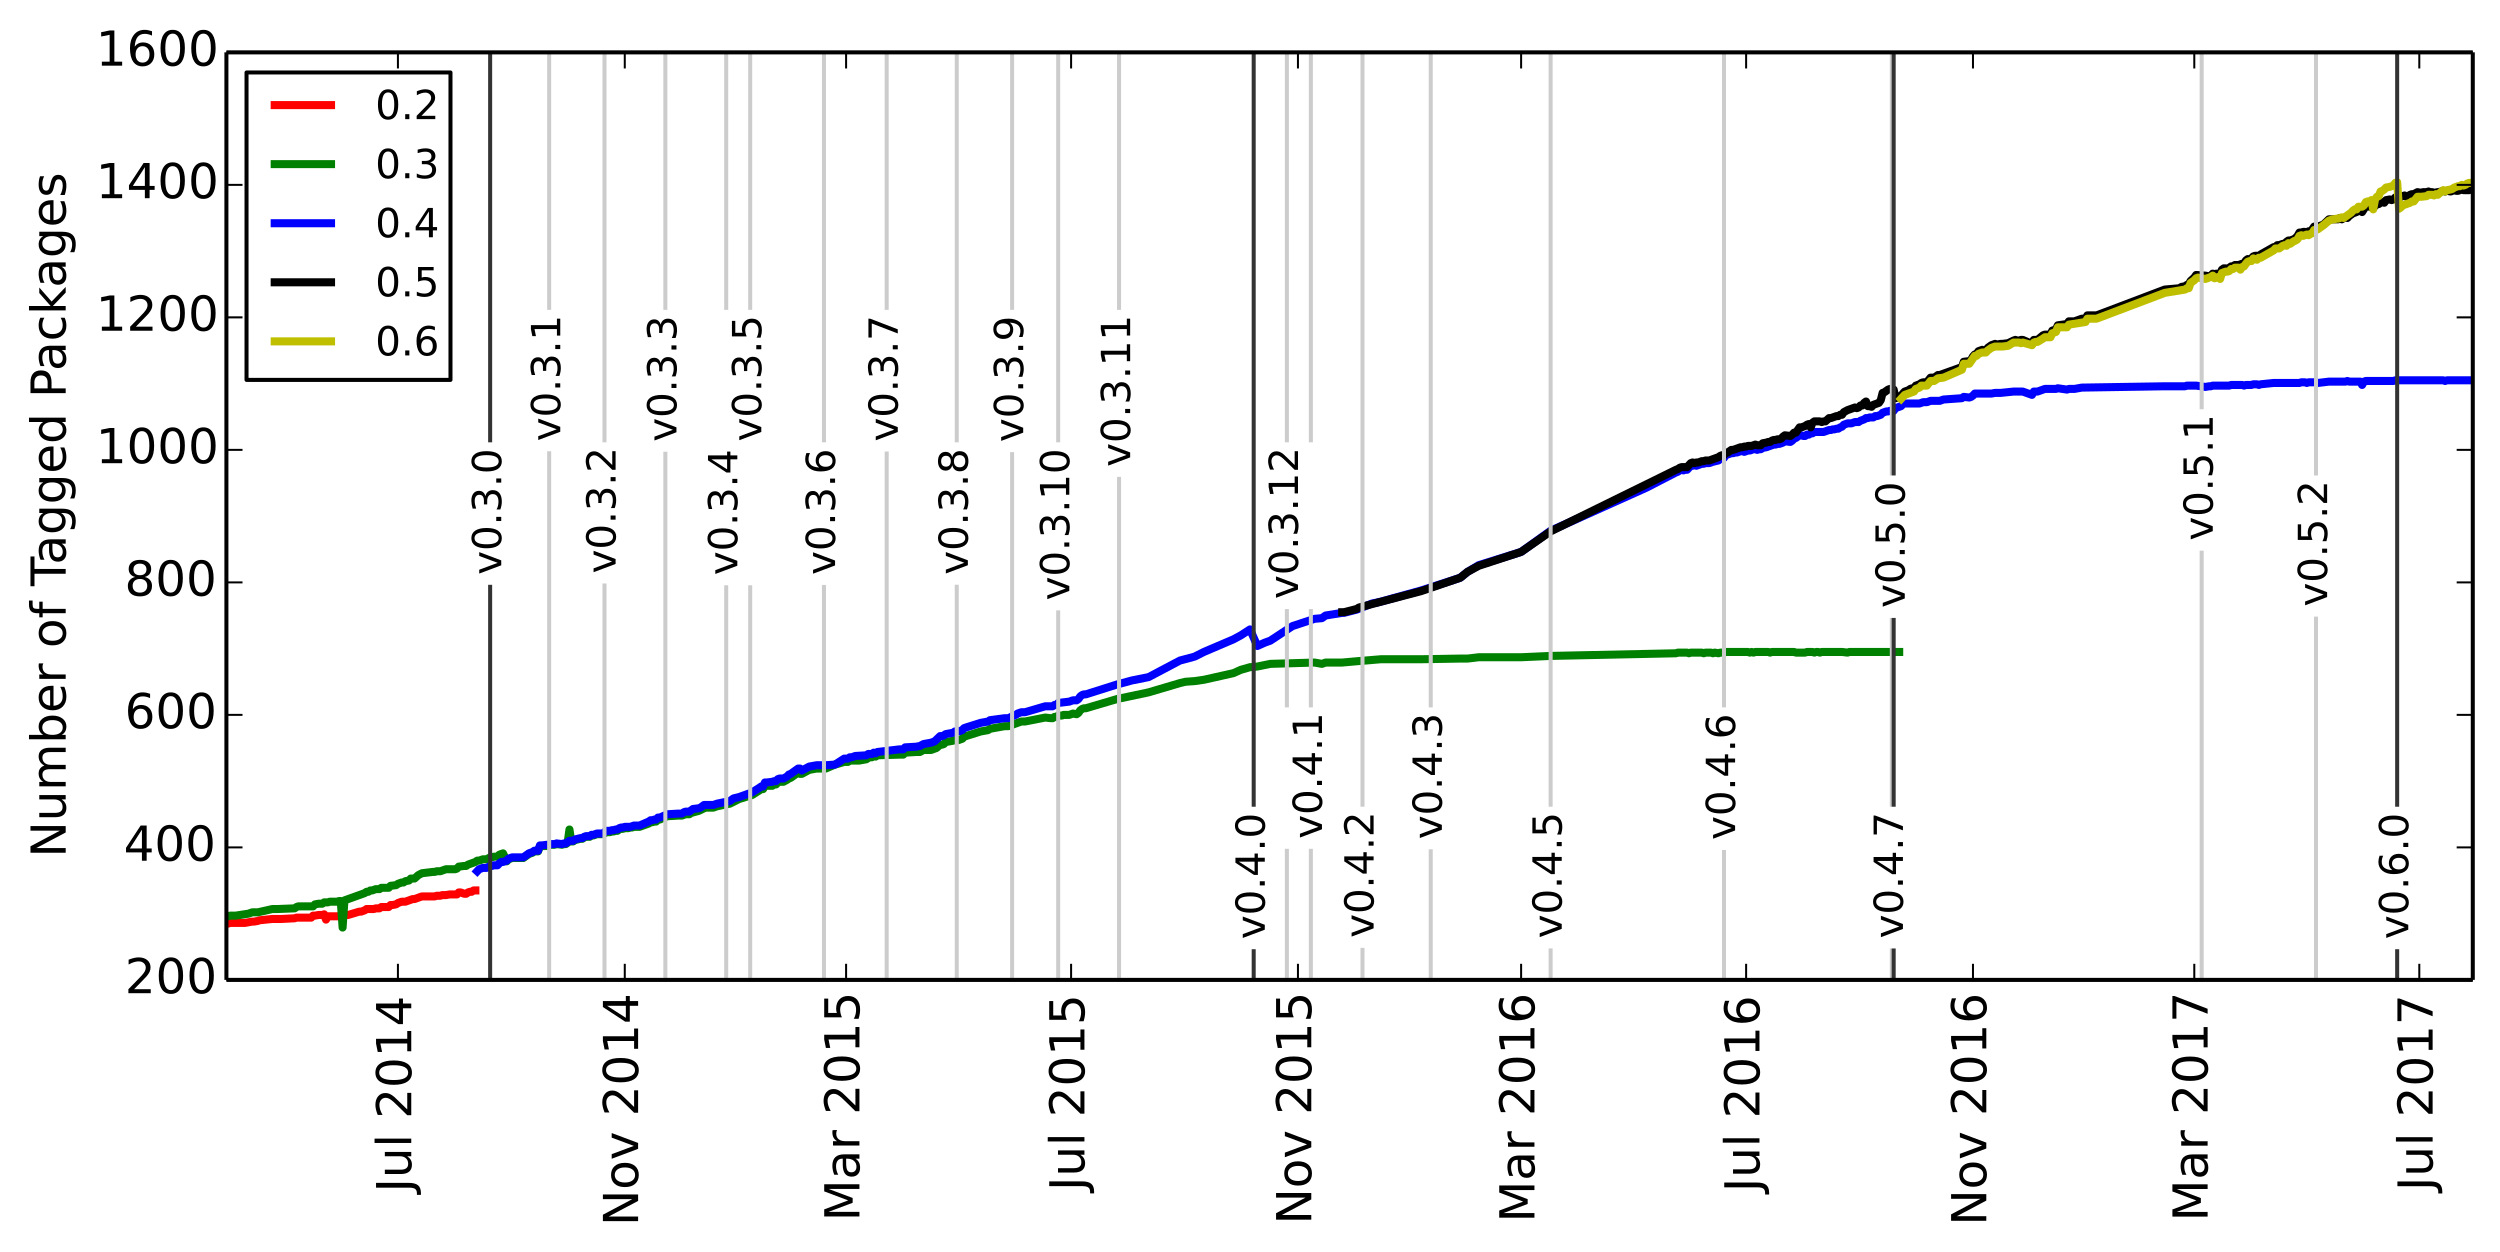 <?xml version="1.0" encoding="utf-8" standalone="no"?>
<!DOCTYPE svg PUBLIC "-//W3C//DTD SVG 1.1//EN"
  "http://www.w3.org/Graphics/SVG/1.1/DTD/svg11.dtd">
<!-- Created with matplotlib (http://matplotlib.org/) -->
<svg height="311pt" version="1.1" viewBox="0 0 621 311" width="621pt" xmlns="http://www.w3.org/2000/svg" xmlns:xlink="http://www.w3.org/1999/xlink">
 <defs>
  <style type="text/css">
*{stroke-linecap:butt;stroke-linejoin:round;}
  </style>
 </defs>
 <g id="figure_1">
  <g id="patch_1">
   <path d="
M0 311.71
L621.439 311.71
L621.439 0
L0 0
z
" style="fill:#ffffff;"/>
  </g>
  <g id="axes_1">
   <g id="patch_2">
    <path d="
M56.239 243.407
L614.239 243.407
L614.239 13.007
L56.239 13.007
z
" style="fill:#ffffff;"/>
   </g>
   <g id="line2d_1">
    <path clip-path="url(#pd39b4832ff)" d="
M118.086 221.19
L117.628 221.19
L117.17 221.519
L116.712 221.519
L116.254 221.683
L115.795 222.013
L115.337 222.013
L114.421 221.683
L113.963 221.683
L113.505 222.177
L113.047 222.177
L112.13 222.177
L111.672 222.177
L110.756 222.342
L110.298 222.342
L109.84 222.342
L109.382 222.506
L108.923 222.506
L108.465 222.506
L108.007 222.671
L107.549 222.671
L106.175 222.671
L105.717 222.671
L105.258 222.671
L104.8 222.671
L103.884 223
L102.968 223.329
L102.51 223.329
L102.052 223.494
L101.593 223.658
L100.677 223.987
L100.219 223.987
L99.761 223.987
L99.303 224.152
L98.845 224.317
L98.386 224.646
L97.47 224.81
L97.012 224.81
L96.554 225.304
L96.096 225.304
L95.638 225.304
L95.18 225.304
L94.722 225.304
L94.263 225.633
L93.347 225.633
L92.889 225.798
L92.431 225.798
L91.973 225.798
L91.515 225.798
L91.056 225.798
L90.598 226.127
L90.14 226.291
L89.682 226.456
L89.224 226.456
L86.475 227.279
L86.017 227.279
L85.559 227.443
L85.101 227.443
L84.643 227.608
L84.185 227.608
L83.726 227.608
L83.268 227.608
L82.81 227.608
L82.352 227.608
L81.894 227.608
L81.436 227.608
L80.978 228.431
L80.519 227.114
L80.061 227.279
L79.603 227.279
L79.145 227.279
L78.229 227.443
L77.771 227.443
L77.313 227.937
L76.855 227.937
L76.396 227.937
L75.938 227.937
L75.48 227.937
L75.022 227.937
L74.564 227.937
L74.106 227.937
L73.648 227.937
L73.189 228.102
L69.983 228.266
L69.066 228.266
L67.692 228.266
L64.485 228.595
L64.027 228.76
L63.111 228.925
L62.653 228.925
L61.736 229.089
L60.82 229.254
L60.362 229.254
L59.446 229.254
L58.987 229.254
L58.529 229.254
L58.071 229.254
L57.613 229.254
L57.155 229.254
L56.697 229.418
L56.239 229.418" style="fill:none;stroke:#ff0000;stroke-linecap:square;stroke-width:2;"/>
   </g>
   <g id="line2d_2">
    <path clip-path="url(#pd39b4832ff)" d="
M471.761 161.944
L459.391 161.944
L458.933 162.109
L457.559 161.944
L452.52 161.944
L452.061 162.109
L451.603 161.944
L451.145 161.944
L450.687 162.109
L450.229 161.944
L448.855 161.944
L448.396 162.109
L446.106 162.109
L445.648 161.944
L440.15 161.944
L439.692 162.109
L439.234 161.944
L436.027 161.944
L435.569 162.109
L435.111 161.944
L434.653 162.109
L434.194 161.944
L428.697 161.944
L428.239 162.109
L427.322 162.109
L426.864 162.273
L425.948 162.109
L425.49 162.273
L425.032 162.109
L423.657 162.109
L423.199 162.273
L422.741 162.109
L419.992 162.109
L419.534 162.273
L419.076 162.109
L416.786 162.109
L416.327 162.273
L385.175 162.931
L377.845 163.261
L367.308 163.261
L364.559 163.59
L362.726 163.59
L353.106 163.754
L343.027 163.754
L337.071 164.248
L333.406 164.577
L329.283 164.577
L328.367 164.906
L326.534 164.577
L315.539 164.906
L312.332 165.565
L310.5 165.729
L308.209 166.387
L306.377 167.21
L299.047 168.856
L296.756 169.185
L294.465 169.35
L293.091 169.679
L285.303 171.983
L277.515 173.629
L269.726 175.933
L269.268 175.933
L268.81 176.097
L268.352 176.426
L267.894 177.085
L267.436 177.414
L266.52 177.249
L265.603 177.578
L264.229 177.578
L263.771 177.743
L262.855 177.743
L262.396 178.072
L261.938 178.072
L261.48 178.401
L261.022 178.401
L259.648 178.237
L254.608 179.224
L253.692 179.224
L250.485 180.376
L249.569 180.376
L245.904 181.034
L245.446 181.363
L243.613 181.693
L239.948 182.845
L239.49 183.009
L239.032 183.503
L238.116 183.832
L237.199 183.832
L236.741 183.997
L234.909 184.326
L234.451 184.819
L233.992 184.984
L233.534 184.984
L232.618 185.807
L231.244 186.301
L229.411 186.301
L228.495 186.794
L227.579 186.794
L224.83 186.959
L224.372 187.453
L223.455 187.453
L217.958 187.617
L217.5 187.946
L217.042 187.782
L216.584 188.111
L216.125 188.111
L215.667 188.275
L215.209 188.605
L213.377 188.934
L211.086 188.934
L210.628 189.263
L209.712 189.263
L207.421 189.921
L205.13 190.909
L202.84 190.909
L201.007 191.238
L199.175 192.225
L198.717 192.225
L198.258 191.896
L196.426 193.213
L195.968 193.377
L195.51 193.706
L194.593 194.2
L193.677 194.2
L193.219 194.365
L192.761 194.858
L192.303 194.858
L191.845 195.187
L190.012 195.187
L189.554 196.01
L189.096 196.01
L188.638 196.339
L186.805 197.491
L183.598 198.479
L181.308 199.631
L178.101 200.289
L177.185 200.618
L175.352 200.618
L174.894 200.783
L173.52 201.441
L171.687 201.935
L171.229 202.264
L170.313 202.264
L169.396 202.593
L168.48 202.593
L165.731 202.758
L163.899 203.581
L163.441 203.581
L162.983 204.074
L162.524 204.074
L162.066 204.239
L161.608 204.239
L161.15 204.568
L158.859 205.391
L157.485 205.391
L157.027 205.555
L156.569 205.555
L156.111 205.72
L155.194 205.72
L154.736 205.885
L154.278 205.885
L153.82 206.049
L153.362 206.378
L152.904 206.378
L152.446 206.543
L151.988 206.543
L151.529 206.707
L150.613 206.707
L150.155 207.037
L149.697 207.201
L148.322 207.201
L147.406 207.53
L146.948 207.53
L146.49 207.859
L145.574 207.859
L145.116 208.024
L144.657 208.353
L144.199 208.353
L142.825 208.682
L142.367 209.011
L141.909 209.011
L141.451 206.049
L140.992 209.341
L140.534 209.67
L140.076 209.67
L139.618 209.834
L138.244 209.67
L137.786 209.834
L136.869 209.834
L135.953 210.163
L134.121 210.163
L133.662 211.48
L132.746 211.48
L132.288 211.809
L131.372 212.138
L129.997 213.126
L127.249 213.126
L126.332 213.455
L125.874 213.949
L124.958 211.974
L124.042 212.303
L123.584 212.797
L122.667 212.797
L122.209 212.961
L121.751 212.961
L120.835 213.455
L119.919 213.455
L119.002 213.784
L118.544 213.784
L118.086 214.113
L116.254 214.771
L115.795 215.101
L115.337 215.101
L113.963 215.265
L113.505 215.759
L113.047 215.923
L110.756 215.923
L109.382 216.417
L108.465 216.417
L108.007 216.582
L107.549 216.582
L104.8 216.911
L103.884 217.405
L102.968 218.227
L102.052 218.227
L101.593 218.721
L100.677 218.886
L100.219 219.215
L99.761 219.215
L98.845 219.544
L98.386 219.873
L97.012 220.038
L96.554 220.531
L94.722 220.531
L94.263 220.861
L93.347 220.861
L92.431 221.19
L91.973 221.19
L91.515 221.519
L91.056 221.519
L90.598 221.848
L85.559 223.658
L85.101 230.406
L84.643 223.823
L84.185 223.823
L83.726 223.987
L81.894 223.987
L81.436 224.152
L80.519 224.152
L80.061 224.481
L79.145 224.481
L78.229 224.646
L77.771 225.139
L74.106 225.139
L73.648 225.304
L73.189 225.633
L69.066 225.798
L67.692 225.798
L64.027 226.621
L62.653 226.621
L61.736 226.95
L58.529 227.443
L57.155 227.443
L56.697 227.608
L56.239 227.608
L56.239 227.608" style="fill:none;stroke:#008000;stroke-linecap:square;stroke-width:2;"/>
   </g>
   <g id="line2d_3">
    <path clip-path="url(#pd39b4832ff)" d="
M614.239 94.47
L607.825 94.47
L607.367 94.634
L606.909 94.47
L594.997 94.47
L594.539 94.634
L587.667 94.634
L587.209 94.799
L586.751 95.622
L586.293 94.799
L583.544 94.799
L583.086 94.634
L582.628 94.799
L578.505 94.799
L575.756 95.128
L575.298 94.963
L573.465 94.963
L573.007 95.128
L572.549 94.963
L571.633 94.963
L571.175 95.128
L564.761 95.128
L561.554 95.457
L561.096 95.622
L560.638 95.457
L559.722 95.457
L559.263 95.622
L557.889 95.622
L557.431 95.786
L556.973 95.622
L554.224 95.622
L553.766 95.786
L549.643 95.786
L549.185 95.951
L548.726 95.951
L547.81 96.115
L545.52 95.786
L543.229 95.786
L542.771 95.951
L537.731 95.951
L517.116 96.28
L515.283 96.609
L513.909 96.609
L513.451 96.774
L511.16 96.445
L510.702 96.609
L507.953 96.609
L506.121 97.267
L505.204 97.267
L504.746 98.09
L502.455 97.267
L500.165 97.267
L496.958 97.597
L495.584 97.597
L494.667 97.761
L490.544 97.761
L490.086 98.255
L489.628 98.584
L489.17 98.749
L487.795 98.584
L487.337 98.913
L482.756 99.242
L481.84 99.571
L479.549 99.571
L478.633 99.901
L477.717 99.901
L476.8 100.23
L473.135 100.23
L472.677 100.394
L472.219 100.888
L470.845 101.382
L470.387 102.04
L469.47 102.04
L469.012 102.205
L468.554 102.205
L467.638 102.534
L467.18 103.027
L466.263 103.357
L465.805 103.357
L465.347 103.686
L464.431 103.686
L463.973 103.85
L463.515 103.85
L463.056 104.179
L462.14 104.509
L461.682 104.838
L460.766 104.838
L459.85 105.167
L458.933 105.167
L458.017 105.496
L457.559 105.99
L457.101 106.154
L456.643 106.483
L456.185 106.483
L455.726 106.648
L455.268 106.648
L454.81 106.813
L454.352 106.813
L452.978 107.306
L450.687 107.306
L450.229 107.635
L449.771 107.635
L449.313 107.965
L448.855 107.965
L448.396 108.294
L447.938 108.294
L447.48 108.129
L447.022 108.129
L446.106 108.787
L445.648 108.952
L445.189 109.446
L444.731 109.775
L443.357 109.61
L442.899 109.939
L441.983 110.269
L441.524 110.269
L441.066 110.433
L440.608 110.433
L438.776 111.091
L437.859 111.256
L437.401 111.585
L436.943 111.585
L436.485 111.75
L436.027 111.585
L435.569 111.585
L434.653 111.914
L434.194 111.914
L433.278 112.243
L432.82 112.079
L432.362 112.079
L431.446 112.408
L430.988 112.408
L430.529 112.573
L430.071 112.573
L428.697 113.066
L428.239 113.725
L427.781 113.725
L427.322 113.889
L426.864 114.383
L425.49 114.712
L424.574 115.041
L423.657 115.041
L423.199 115.206
L422.741 115.206
L421.367 115.699
L420.909 115.535
L420.451 115.699
L419.992 115.699
L419.076 116.687
L418.618 116.687
L418.16 116.851
L417.702 116.687
L417.244 116.851
L416.786 117.181
L416.327 117.345
L408.997 121.13
L385.175 131.827
L377.845 137.094
L367.308 140.385
L364.559 142.031
L362.726 143.512
L353.106 146.639
L343.027 149.437
L340.736 149.93
L337.071 151.411
L333.864 152.234
L333.406 152.234
L329.283 152.893
L328.367 153.551
L326.534 153.715
L321.037 155.526
L315.539 159.146
L314.165 159.64
L312.332 160.463
L310.5 156.349
L308.209 157.83
L306.377 158.817
L299.047 161.944
L296.756 163.096
L293.091 164.083
L285.303 168.198
L281.18 169.021
L277.515 170.008
L269.726 172.477
L269.268 172.477
L268.81 172.641
L268.352 172.97
L267.894 173.629
L267.436 173.958
L266.52 173.958
L265.603 174.287
L262.855 174.616
L262.396 175.11
L261.938 175.11
L261.48 175.439
L259.648 175.439
L254.608 176.92
L253.692 176.92
L252.776 177.249
L252.318 177.578
L251.859 177.743
L250.485 178.401
L249.569 178.401
L245.904 178.895
L245.446 179.224
L243.613 179.553
L239.948 180.705
L239.49 180.87
L239.032 181.363
L238.116 181.693
L237.199 181.693
L236.741 182.022
L234.909 182.351
L234.451 182.68
L233.992 182.845
L233.534 182.845
L232.16 184.161
L231.244 184.49
L229.411 184.819
L228.495 185.313
L227.579 185.478
L224.83 185.642
L224.372 186.136
L223.455 186.136
L217.958 186.794
L217.5 187.123
L217.042 186.959
L216.584 187.288
L215.667 187.288
L215.209 187.617
L212.46 187.782
L211.544 188.111
L211.086 188.111
L210.628 188.44
L209.712 188.44
L207.421 189.921
L205.13 190.086
L202.84 190.086
L201.007 190.415
L199.175 191.402
L198.717 190.909
L198.258 190.909
L196.426 192.225
L195.968 192.39
L195.51 192.883
L194.593 193.377
L193.677 193.377
L193.219 193.542
L192.761 194.035
L192.303 194.035
L191.845 194.2
L190.47 194.365
L190.012 194.365
L189.554 195.352
L189.096 195.352
L188.638 195.681
L186.805 196.833
L183.598 197.985
L182.224 198.314
L181.308 198.973
L178.101 199.631
L177.185 199.96
L174.894 199.96
L173.978 200.618
L173.52 200.783
L172.145 200.947
L171.229 201.606
L170.313 201.606
L169.855 201.77
L169.396 202.099
L168.48 202.099
L165.731 202.264
L163.899 203.087
L163.441 203.087
L162.983 203.581
L162.524 203.581
L162.066 203.745
L161.608 203.745
L161.15 204.074
L158.859 205.062
L157.485 205.062
L156.569 205.391
L155.194 205.391
L154.736 205.555
L154.278 205.555
L153.82 205.72
L153.362 206.049
L152.904 206.049
L152.446 206.214
L151.988 206.214
L151.529 206.378
L150.613 206.378
L149.697 207.037
L148.322 207.037
L147.406 207.366
L146.948 207.366
L146.49 207.695
L145.574 207.695
L145.116 207.859
L144.657 208.189
L144.199 208.189
L142.825 208.518
L142.367 208.847
L141.451 208.847
L140.534 209.505
L140.076 209.505
L139.618 209.67
L138.244 209.505
L137.786 209.67
L136.869 209.67
L136.411 209.834
L135.953 209.834
L134.579 209.999
L134.121 209.999
L133.662 211.315
L132.746 211.315
L132.288 211.645
L131.372 211.974
L129.997 212.961
L127.249 212.961
L126.332 213.29
L125.874 213.784
L124.958 214.113
L124.5 214.113
L124.042 214.442
L123.584 214.936
L122.667 214.936
L122.209 215.101
L121.751 215.101
L120.835 215.594
L119.919 215.594
L119.002 215.923
L118.544 216.417
L118.544 216.417" style="fill:none;stroke:#0000ff;stroke-linecap:square;stroke-width:2;"/>
   </g>
   <g id="line2d_4">
    <path clip-path="url(#pd39b4832ff)" d="
M614.239 46.744
L613.781 46.909
L613.322 47.238
L611.948 47.238
L611.49 47.073
L610.574 47.402
L610.116 47.402
L609.657 47.238
L608.741 47.567
L607.825 47.402
L607.367 47.567
L606.909 47.402
L606.451 47.567
L604.618 47.896
L604.16 47.731
L603.702 47.731
L603.244 47.567
L602.786 47.731
L601.869 47.731
L601.411 47.896
L600.495 47.731
L599.579 48.225
L599.121 48.225
L598.662 48.39
L598.204 48.719
L597.746 48.883
L597.288 48.554
L595.914 49.048
L595.455 48.883
L594.997 49.048
L594.539 49.542
L594.081 49.706
L593.623 49.542
L592.707 49.706
L592.249 50.365
L591.79 50.2
L591.332 50.365
L590.874 50.694
L590.416 50.694
L589.958 51.187
L589.5 50.858
L589.042 50.858
L588.584 51.352
L588.125 51.187
L587.667 51.187
L586.751 52.669
L586.293 52.339
L585.835 52.339
L585.377 52.669
L584.46 52.998
L583.544 53.656
L583.086 54.15
L582.628 53.985
L582.17 54.15
L581.712 54.479
L581.254 54.15
L580.795 54.479
L578.505 54.479
L577.13 55.795
L575.298 56.454
L574.84 56.289
L573.923 57.606
L573.465 57.441
L573.007 57.77
L572.549 57.606
L572.091 57.606
L571.633 57.77
L571.175 57.77
L570.717 58.593
L570.258 59.087
L569.8 59.416
L568.884 59.745
L568.426 59.745
L567.968 60.074
L567.51 60.568
L567.052 60.568
L566.135 60.897
L565.677 60.897
L565.219 61.391
L564.761 61.391
L561.554 63.201
L561.096 63.695
L560.638 63.53
L560.18 63.53
L559.722 63.695
L559.263 64.189
L558.805 64.518
L558.347 64.353
L557.889 64.682
L557.431 65.505
L556.973 65.505
L556.056 65.834
L555.14 65.834
L554.682 66.163
L554.224 66.163
L553.766 66.493
L553.308 66.986
L552.85 66.657
L552.391 66.657
L551.933 66.986
L551.475 67.974
L551.017 68.138
L550.559 67.974
L550.101 68.138
L549.643 67.974
L549.185 68.467
L548.726 68.632
L547.81 68.467
L545.52 68.303
L545.061 68.961
L544.145 69.784
L543.687 70.607
L543.229 70.771
L542.771 71.101
L541.855 71.265
L541.396 71.594
L537.731 71.923
L520.781 78.342
L518.49 78.342
L518.032 79.165
L517.116 79.165
L515.283 79.823
L513.909 79.823
L513.451 80.481
L511.16 80.81
L510.702 81.798
L509.786 82.127
L509.327 83.114
L507.953 83.114
L507.495 83.279
L506.121 84.431
L505.204 84.431
L504.746 85.418
L502.455 84.431
L501.997 84.431
L501.539 84.595
L501.081 84.595
L500.623 84.431
L500.165 84.595
L498.79 85.254
L497.416 85.418
L496.958 85.418
L496.042 85.583
L495.584 85.418
L494.667 85.747
L493.751 86.406
L493.293 87.229
L492.377 86.899
L491.46 87.229
L491.002 87.887
L490.544 88.051
L490.086 88.545
L489.628 89.368
L489.17 89.697
L487.795 89.862
L487.337 91.178
L481.84 93.153
L481.382 93.153
L480.465 93.811
L479.549 93.811
L478.633 94.963
L477.717 94.963
L477.258 95.128
L476.8 95.457
L475.884 95.786
L475.426 96.445
L474.968 96.445
L474.51 96.609
L474.052 96.938
L473.135 97.267
L472.677 97.761
L472.219 98.419
L471.761 98.419
L471.303 98.749
L470.845 98.913
L470.387 96.774
L469.47 96.609
L469.012 96.774
L468.096 97.432
L467.638 97.597
L467.18 99.407
L466.722 100.065
L465.347 100.559
L464.889 101.053
L464.431 100.888
L463.973 100.888
L463.515 99.736
L463.056 100.065
L462.598 100.723
L462.14 100.723
L461.682 101.217
L461.224 101.382
L460.766 101.217
L458.933 101.875
L458.017 102.369
L457.559 103.027
L457.101 103.027
L456.643 103.357
L456.185 103.357
L454.81 103.85
L454.352 103.85
L453.436 104.673
L452.978 104.673
L452.52 104.838
L452.061 104.673
L450.687 104.673
L450.229 105.002
L449.771 106.154
L449.313 105.331
L448.855 105.496
L448.396 105.825
L447.48 106.154
L447.022 106.154
L446.106 107.471
L445.648 107.471
L445.189 107.965
L444.731 108.294
L443.357 108.129
L442.899 108.458
L442.441 108.952
L441.983 109.117
L441.524 109.117
L441.066 109.281
L440.608 109.281
L440.15 109.446
L439.692 109.775
L439.234 109.775
L438.776 109.939
L437.859 110.104
L437.401 110.598
L436.485 110.598
L436.027 110.433
L435.111 110.762
L434.194 110.762
L433.736 110.927
L433.278 110.927
L432.82 111.091
L432.362 111.091
L430.529 111.75
L430.071 111.75
L429.155 112.408
L428.697 112.408
L428.239 113.066
L427.781 113.066
L427.322 113.231
L426.864 113.56
L424.574 114.383
L423.657 114.383
L423.199 114.547
L422.741 114.547
L421.825 114.877
L421.367 114.877
L420.909 115.041
L420.451 114.877
L419.992 115.041
L419.076 116.029
L417.702 116.029
L417.244 116.193
L416.786 116.522
L416.327 116.687
L385.175 131.992
L377.845 137.094
L367.308 140.55
L364.559 142.031
L362.726 143.512
L353.106 146.803
L337.529 150.918
L337.071 151.247
L333.864 152.07
L333.406 152.07
L333.406 152.07" style="fill:none;stroke:#000000;stroke-linecap:square;stroke-width:2;"/>
   </g>
   <g id="line2d_5">
    <path clip-path="url(#pd39b4832ff)" d="
M614.239 45.263
L613.781 45.427
L613.322 45.427
L612.864 45.592
L612.406 45.921
L611.948 46.086
L611.49 45.921
L611.032 46.25
L610.574 46.25
L609.657 46.579
L609.199 46.909
L608.741 47.073
L607.825 47.238
L607.367 47.567
L606.909 47.238
L606.451 47.567
L605.534 48.39
L605.076 48.225
L604.618 48.554
L604.16 48.39
L603.244 48.39
L602.786 48.719
L601.411 48.883
L600.495 48.883
L599.579 50.035
L599.121 50.035
L598.662 50.365
L596.83 51.023
L596.372 51.517
L595.914 51.846
L595.455 45.263
L594.997 45.427
L594.539 46.086
L593.623 46.415
L592.707 46.579
L592.249 47.073
L591.79 47.402
L591.332 47.567
L590.874 48.719
L590.416 48.883
L589.958 49.542
L589.5 52.01
L589.042 49.706
L588.584 50.2
L588.125 50.035
L587.667 50.2
L587.209 51.023
L586.751 51.352
L585.835 51.352
L585.377 52.01
L584.919 52.01
L584.46 52.339
L584.002 52.833
L582.17 54.15
L581.712 53.985
L580.795 54.314
L580.337 54.314
L579.879 54.479
L579.421 54.479
L578.505 54.808
L577.13 55.96
L575.756 56.947
L575.298 57.112
L574.84 57.112
L574.382 57.935
L573.923 58.099
L573.465 58.429
L573.007 58.264
L572.091 58.593
L571.633 58.429
L571.175 58.593
L570.717 59.416
L570.258 59.745
L569.8 59.91
L568.884 60.568
L568.426 60.403
L567.968 61.062
L567.51 60.897
L567.052 61.062
L566.135 61.72
L565.219 61.72
L564.761 62.214
L561.554 64.024
L561.096 64.024
L560.638 64.518
L559.722 64.189
L559.263 64.847
L558.805 64.847
L558.347 65.011
L557.889 65.505
L557.431 66.163
L556.973 66.328
L556.515 66.986
L556.056 66.493
L555.14 66.493
L554.682 66.822
L554.224 66.822
L553.766 67.315
L553.308 67.48
L552.85 67.48
L551.933 67.809
L551.475 69.29
L551.017 68.797
L550.101 69.126
L549.643 68.467
L549.185 68.797
L547.81 69.29
L545.978 68.961
L545.52 69.126
L545.061 69.619
L544.145 70.278
L543.687 71.594
L543.229 71.594
L542.771 71.923
L537.731 72.746
L520.781 79.165
L518.49 79.165
L518.032 79.987
L513.909 80.646
L513.451 81.304
L511.16 81.304
L510.702 82.456
L509.786 82.785
L509.327 83.773
L507.953 83.773
L507.495 84.102
L506.121 84.925
L505.662 84.925
L505.204 85.089
L504.746 85.747
L502.455 85.089
L501.997 85.254
L501.539 85.089
L500.165 85.089
L498.79 85.912
L497.416 86.077
L495.584 86.077
L494.667 86.406
L493.751 87.064
L493.293 87.558
L492.377 87.558
L491.46 87.887
L491.002 88.381
L490.544 88.381
L489.17 90.355
L487.795 90.355
L487.337 91.837
L482.756 93.811
L481.382 93.976
L480.465 94.634
L479.549 94.634
L478.633 95.786
L477.258 95.786
L476.8 96.28
L475.884 96.609
L475.426 97.267
L473.135 98.09
L472.219 99.078
L472.219 99.078" style="fill:none;stroke:#bfbf00;stroke-linecap:square;stroke-width:2;"/>
   </g>
   <g id="line2d_6">
    <path clip-path="url(#pd39b4832ff)" d="
M121.751 243.407
L121.751 13.007" style="fill:none;stroke:#333333;stroke-linecap:square;"/>
   </g>
   <g id="line2d_7">
    <path clip-path="url(#pd39b4832ff)" d="
M136.411 243.407
L136.411 13.007" style="fill:none;stroke:#cccccc;stroke-linecap:square;"/>
   </g>
   <g id="line2d_8">
    <path clip-path="url(#pd39b4832ff)" d="
M150.155 243.407
L150.155 13.007" style="fill:none;stroke:#cccccc;stroke-linecap:square;"/>
   </g>
   <g id="line2d_9">
    <path clip-path="url(#pd39b4832ff)" d="
M165.273 243.407
L165.273 13.007" style="fill:none;stroke:#cccccc;stroke-linecap:square;"/>
   </g>
   <g id="line2d_10">
    <path clip-path="url(#pd39b4832ff)" d="
M180.391 243.407
L180.391 13.007" style="fill:none;stroke:#cccccc;stroke-linecap:square;"/>
   </g>
   <g id="line2d_11">
    <path clip-path="url(#pd39b4832ff)" d="
M186.347 243.407
L186.347 13.007" style="fill:none;stroke:#cccccc;stroke-linecap:square;"/>
   </g>
   <g id="line2d_12">
    <path clip-path="url(#pd39b4832ff)" d="
M204.672 243.407
L204.672 13.007" style="fill:none;stroke:#cccccc;stroke-linecap:square;"/>
   </g>
   <g id="line2d_13">
    <path clip-path="url(#pd39b4832ff)" d="
M220.249 243.407
L220.249 13.007" style="fill:none;stroke:#cccccc;stroke-linecap:square;"/>
   </g>
   <g id="line2d_14">
    <path clip-path="url(#pd39b4832ff)" d="
M237.657 243.407
L237.657 13.007" style="fill:none;stroke:#cccccc;stroke-linecap:square;"/>
   </g>
   <g id="line2d_15">
    <path clip-path="url(#pd39b4832ff)" d="
M251.401 243.407
L251.401 13.007" style="fill:none;stroke:#cccccc;stroke-linecap:square;"/>
   </g>
   <g id="line2d_16">
    <path clip-path="url(#pd39b4832ff)" d="
M262.855 243.407
L262.855 13.007" style="fill:none;stroke:#cccccc;stroke-linecap:square;"/>
   </g>
   <g id="line2d_17">
    <path clip-path="url(#pd39b4832ff)" d="
M277.973 243.407
L277.973 13.007" style="fill:none;stroke:#cccccc;stroke-linecap:square;"/>
   </g>
   <g id="line2d_18">
    <path clip-path="url(#pd39b4832ff)" d="
M319.662 243.407
L319.662 13.007" style="fill:none;stroke:#cccccc;stroke-linecap:square;"/>
   </g>
   <g id="line2d_19">
    <path clip-path="url(#pd39b4832ff)" d="
M311.416 243.407
L311.416 13.007" style="fill:none;stroke:#333333;stroke-linecap:square;"/>
   </g>
   <g id="line2d_20">
    <path clip-path="url(#pd39b4832ff)" d="
M325.618 243.407
L325.618 13.007" style="fill:none;stroke:#cccccc;stroke-linecap:square;"/>
   </g>
   <g id="line2d_21">
    <path clip-path="url(#pd39b4832ff)" d="
M338.446 243.407
L338.446 13.007" style="fill:none;stroke:#cccccc;stroke-linecap:square;"/>
   </g>
   <g id="line2d_22">
    <path clip-path="url(#pd39b4832ff)" d="
M355.396 243.407
L355.396 13.007" style="fill:none;stroke:#cccccc;stroke-linecap:square;"/>
   </g>
   <g id="line2d_23">
    <path clip-path="url(#pd39b4832ff)" d="
M385.175 243.407
L385.175 13.007" style="fill:none;stroke:#cccccc;stroke-linecap:square;"/>
   </g>
   <g id="line2d_24">
    <path clip-path="url(#pd39b4832ff)" d="
M428.239 243.407
L428.239 13.007" style="fill:none;stroke:#cccccc;stroke-linecap:square;"/>
   </g>
   <g id="line2d_25">
    <path clip-path="url(#pd39b4832ff)" d="
M469.928 243.407
L469.928 13.007" style="fill:none;stroke:#cccccc;stroke-linecap:square;"/>
   </g>
   <g id="line2d_26">
    <path clip-path="url(#pd39b4832ff)" d="
M470.387 243.407
L470.387 13.007" style="fill:none;stroke:#333333;stroke-linecap:square;"/>
   </g>
   <g id="line2d_27">
    <path clip-path="url(#pd39b4832ff)" d="
M546.894 243.407
L546.894 13.007" style="fill:none;stroke:#cccccc;stroke-linecap:square;"/>
   </g>
   <g id="line2d_28">
    <path clip-path="url(#pd39b4832ff)" d="
M575.298 243.407
L575.298 13.007" style="fill:none;stroke:#cccccc;stroke-linecap:square;"/>
   </g>
   <g id="line2d_29">
    <path clip-path="url(#pd39b4832ff)" d="
M595.455 243.407
L595.455 13.007" style="fill:none;stroke:#333333;stroke-linecap:square;"/>
   </g>
   <g id="matplotlib.axis_1">
    <g id="xtick_1">
     <g id="line2d_30">
      <defs>
       <path d="
M0 0
L0 -4" id="m93b0483c22" style="stroke:#000000;stroke-width:0.5;"/>
      </defs>
      <g>
       <use style="stroke:#000000;stroke-width:0.5;" x="98.845" xlink:href="#m93b0483c22" y="243.407"/>
      </g>
     </g>
     <g id="line2d_31">
      <defs>
       <path d="
M0 0
L0 4" id="m741efc42ff" style="stroke:#000000;stroke-width:0.5;"/>
      </defs>
      <g>
       <use style="stroke:#000000;stroke-width:0.5;" x="98.845" xlink:href="#m741efc42ff" y="13.007"/>
      </g>
     </g>
     <g id="text_1">
      <!-- Jul 2014 -->
      <defs>
       <path d="
M9.812 72.906
L19.672 72.906
L19.672 5.078
Q19.672 -8.109 14.672 -14.062
Q9.672 -20.016 -1.422 -20.016
L-5.172 -20.016
L-5.172 -11.719
L-2.094 -11.719
Q4.438 -11.719 7.125 -8.047
Q9.812 -4.391 9.812 5.078
z
" id="DejaVuSans-4a"/>
       <path d="
M9.422 75.984
L18.406 75.984
L18.406 0
L9.422 0
z
" id="DejaVuSans-6c"/>
       <path d="
M12.406 8.297
L28.516 8.297
L28.516 63.922
L10.984 60.406
L10.984 69.391
L28.422 72.906
L38.281 72.906
L38.281 8.297
L54.391 8.297
L54.391 0
L12.406 0
z
" id="DejaVuSans-31"/>
       <path d="
M31.781 66.406
Q24.172 66.406 20.328 58.906
Q16.5 51.422 16.5 36.375
Q16.5 21.391 20.328 13.891
Q24.172 6.391 31.781 6.391
Q39.453 6.391 43.281 13.891
Q47.125 21.391 47.125 36.375
Q47.125 51.422 43.281 58.906
Q39.453 66.406 31.781 66.406
M31.781 74.219
Q44.047 74.219 50.516 64.516
Q56.984 54.828 56.984 36.375
Q56.984 17.969 50.516 8.266
Q44.047 -1.422 31.781 -1.422
Q19.531 -1.422 13.062 8.266
Q6.594 17.969 6.594 36.375
Q6.594 54.828 13.062 64.516
Q19.531 74.219 31.781 74.219" id="DejaVuSans-30"/>
       <path id="DejaVuSans-20"/>
       <path d="
M19.188 8.297
L53.609 8.297
L53.609 0
L7.328 0
L7.328 8.297
Q12.938 14.109 22.625 23.891
Q32.328 33.688 34.812 36.531
Q39.547 41.844 41.422 45.531
Q43.312 49.219 43.312 52.781
Q43.312 58.594 39.234 62.25
Q35.156 65.922 28.609 65.922
Q23.969 65.922 18.812 64.312
Q13.672 62.703 7.812 59.422
L7.812 69.391
Q13.766 71.781 18.938 73
Q24.125 74.219 28.422 74.219
Q39.75 74.219 46.484 68.547
Q53.219 62.891 53.219 53.422
Q53.219 48.922 51.531 44.891
Q49.859 40.875 45.406 35.406
Q44.188 33.984 37.641 27.219
Q31.109 20.453 19.188 8.297" id="DejaVuSans-32"/>
       <path d="
M37.797 64.312
L12.891 25.391
L37.797 25.391
z

M35.203 72.906
L47.609 72.906
L47.609 25.391
L58.016 25.391
L58.016 17.188
L47.609 17.188
L47.609 0
L37.797 0
L37.797 17.188
L4.891 17.188
L4.891 26.703
z
" id="DejaVuSans-34"/>
       <path d="
M8.5 21.578
L8.5 54.688
L17.484 54.688
L17.484 21.922
Q17.484 14.156 20.5 10.266
Q23.531 6.391 29.594 6.391
Q36.859 6.391 41.078 11.031
Q45.312 15.672 45.312 23.688
L45.312 54.688
L54.297 54.688
L54.297 0
L45.312 0
L45.312 8.406
Q42.047 3.422 37.719 1
Q33.406 -1.422 27.688 -1.422
Q18.266 -1.422 13.375 4.438
Q8.5 10.297 8.5 21.578
M31.109 56
z
" id="DejaVuSans-75"/>
      </defs>
      <g transform="translate(102.156 296.187)rotate(-90.0)scale(0.12 -0.12)">
       <use xlink:href="#DejaVuSans-4a"/>
       <use x="29.492" xlink:href="#DejaVuSans-75"/>
       <use x="92.871" xlink:href="#DejaVuSans-6c"/>
       <use x="120.654" xlink:href="#DejaVuSans-20"/>
       <use x="152.441" xlink:href="#DejaVuSans-32"/>
       <use x="216.064" xlink:href="#DejaVuSans-30"/>
       <use x="279.688" xlink:href="#DejaVuSans-31"/>
       <use x="343.311" xlink:href="#DejaVuSans-34"/>
      </g>
     </g>
    </g>
    <g id="xtick_2">
     <g id="line2d_32">
      <g>
       <use style="stroke:#000000;stroke-width:0.5;" x="155.194" xlink:href="#m93b0483c22" y="243.407"/>
      </g>
     </g>
     <g id="line2d_33">
      <g>
       <use style="stroke:#000000;stroke-width:0.5;" x="155.194" xlink:href="#m741efc42ff" y="13.007"/>
      </g>
     </g>
     <g id="text_2">
      <!-- Nov 2014 -->
      <defs>
       <path d="
M30.609 48.391
Q23.391 48.391 19.188 42.75
Q14.984 37.109 14.984 27.297
Q14.984 17.484 19.156 11.844
Q23.344 6.203 30.609 6.203
Q37.797 6.203 41.984 11.859
Q46.188 17.531 46.188 27.297
Q46.188 37.016 41.984 42.703
Q37.797 48.391 30.609 48.391
M30.609 56
Q42.328 56 49.016 48.375
Q55.719 40.766 55.719 27.297
Q55.719 13.875 49.016 6.219
Q42.328 -1.422 30.609 -1.422
Q18.844 -1.422 12.172 6.219
Q5.516 13.875 5.516 27.297
Q5.516 40.766 12.172 48.375
Q18.844 56 30.609 56" id="DejaVuSans-6f"/>
       <path d="
M9.812 72.906
L23.094 72.906
L55.422 11.922
L55.422 72.906
L64.984 72.906
L64.984 0
L51.703 0
L19.391 60.984
L19.391 0
L9.812 0
z
" id="DejaVuSans-4e"/>
       <path d="
M2.984 54.688
L12.5 54.688
L29.594 8.797
L46.688 54.688
L56.203 54.688
L35.688 0
L23.484 0
z
" id="DejaVuSans-76"/>
      </defs>
      <g transform="translate(158.506 304.51)rotate(-90.0)scale(0.12 -0.12)">
       <use xlink:href="#DejaVuSans-4e"/>
       <use x="74.805" xlink:href="#DejaVuSans-6f"/>
       <use x="135.986" xlink:href="#DejaVuSans-76"/>
       <use x="195.166" xlink:href="#DejaVuSans-20"/>
       <use x="226.953" xlink:href="#DejaVuSans-32"/>
       <use x="290.576" xlink:href="#DejaVuSans-30"/>
       <use x="354.199" xlink:href="#DejaVuSans-31"/>
       <use x="417.822" xlink:href="#DejaVuSans-34"/>
      </g>
     </g>
    </g>
    <g id="xtick_3">
     <g id="line2d_34">
      <g>
       <use style="stroke:#000000;stroke-width:0.5;" x="210.17" xlink:href="#m93b0483c22" y="243.407"/>
      </g>
     </g>
     <g id="line2d_35">
      <g>
       <use style="stroke:#000000;stroke-width:0.5;" x="210.17" xlink:href="#m741efc42ff" y="13.007"/>
      </g>
     </g>
     <g id="text_3">
      <!-- Mar 2015 -->
      <defs>
       <path d="
M9.812 72.906
L24.516 72.906
L43.109 23.297
L61.812 72.906
L76.516 72.906
L76.516 0
L66.891 0
L66.891 64.016
L48.094 14.016
L38.188 14.016
L19.391 64.016
L19.391 0
L9.812 0
z
" id="DejaVuSans-4d"/>
       <path d="
M41.109 46.297
Q39.594 47.172 37.812 47.578
Q36.031 48 33.891 48
Q26.266 48 22.188 43.047
Q18.109 38.094 18.109 28.812
L18.109 0
L9.078 0
L9.078 54.688
L18.109 54.688
L18.109 46.188
Q20.953 51.172 25.484 53.578
Q30.031 56 36.531 56
Q37.453 56 38.578 55.875
Q39.703 55.766 41.062 55.516
z
" id="DejaVuSans-72"/>
       <path d="
M10.797 72.906
L49.516 72.906
L49.516 64.594
L19.828 64.594
L19.828 46.734
Q21.969 47.469 24.109 47.828
Q26.266 48.188 28.422 48.188
Q40.625 48.188 47.75 41.5
Q54.891 34.812 54.891 23.391
Q54.891 11.625 47.562 5.094
Q40.234 -1.422 26.906 -1.422
Q22.312 -1.422 17.547 -0.641
Q12.797 0.141 7.719 1.703
L7.719 11.625
Q12.109 9.234 16.797 8.062
Q21.484 6.891 26.703 6.891
Q35.156 6.891 40.078 11.328
Q45.016 15.766 45.016 23.391
Q45.016 31 40.078 35.438
Q35.156 39.891 26.703 39.891
Q22.75 39.891 18.812 39.016
Q14.891 38.141 10.797 36.281
z
" id="DejaVuSans-35"/>
       <path d="
M34.281 27.484
Q23.391 27.484 19.188 25
Q14.984 22.516 14.984 16.5
Q14.984 11.719 18.141 8.906
Q21.297 6.109 26.703 6.109
Q34.188 6.109 38.703 11.406
Q43.219 16.703 43.219 25.484
L43.219 27.484
z

M52.203 31.203
L52.203 0
L43.219 0
L43.219 8.297
Q40.141 3.328 35.547 0.953
Q30.953 -1.422 24.312 -1.422
Q15.922 -1.422 10.953 3.297
Q6 8.016 6 15.922
Q6 25.141 12.172 29.828
Q18.359 34.516 30.609 34.516
L43.219 34.516
L43.219 35.406
Q43.219 41.609 39.141 45
Q35.062 48.391 27.688 48.391
Q23 48.391 18.547 47.266
Q14.109 46.141 10.016 43.891
L10.016 52.203
Q14.938 54.109 19.578 55.047
Q24.219 56 28.609 56
Q40.484 56 46.344 49.844
Q52.203 43.703 52.203 31.203" id="DejaVuSans-61"/>
      </defs>
      <g transform="translate(213.481 303.353)rotate(-90.0)scale(0.12 -0.12)">
       <use xlink:href="#DejaVuSans-4d"/>
       <use x="86.279" xlink:href="#DejaVuSans-61"/>
       <use x="147.559" xlink:href="#DejaVuSans-72"/>
       <use x="188.672" xlink:href="#DejaVuSans-20"/>
       <use x="220.459" xlink:href="#DejaVuSans-32"/>
       <use x="284.082" xlink:href="#DejaVuSans-30"/>
       <use x="347.705" xlink:href="#DejaVuSans-31"/>
       <use x="411.328" xlink:href="#DejaVuSans-35"/>
      </g>
     </g>
    </g>
    <g id="xtick_4">
     <g id="line2d_36">
      <g>
       <use style="stroke:#000000;stroke-width:0.5;" x="266.061" xlink:href="#m93b0483c22" y="243.407"/>
      </g>
     </g>
     <g id="line2d_37">
      <g>
       <use style="stroke:#000000;stroke-width:0.5;" x="266.061" xlink:href="#m741efc42ff" y="13.007"/>
      </g>
     </g>
     <g id="text_4">
      <!-- Jul 2015 -->
      <g transform="translate(269.373 295.812)rotate(-90.0)scale(0.12 -0.12)">
       <use xlink:href="#DejaVuSans-4a"/>
       <use x="29.492" xlink:href="#DejaVuSans-75"/>
       <use x="92.871" xlink:href="#DejaVuSans-6c"/>
       <use x="120.654" xlink:href="#DejaVuSans-20"/>
       <use x="152.441" xlink:href="#DejaVuSans-32"/>
       <use x="216.064" xlink:href="#DejaVuSans-30"/>
       <use x="279.688" xlink:href="#DejaVuSans-31"/>
       <use x="343.311" xlink:href="#DejaVuSans-35"/>
      </g>
     </g>
    </g>
    <g id="xtick_5">
     <g id="line2d_38">
      <g>
       <use style="stroke:#000000;stroke-width:0.5;" x="322.411" xlink:href="#m93b0483c22" y="243.407"/>
      </g>
     </g>
     <g id="line2d_39">
      <g>
       <use style="stroke:#000000;stroke-width:0.5;" x="322.411" xlink:href="#m741efc42ff" y="13.007"/>
      </g>
     </g>
     <g id="text_5">
      <!-- Nov 2015 -->
      <g transform="translate(325.722 304.135)rotate(-90.0)scale(0.12 -0.12)">
       <use xlink:href="#DejaVuSans-4e"/>
       <use x="74.805" xlink:href="#DejaVuSans-6f"/>
       <use x="135.986" xlink:href="#DejaVuSans-76"/>
       <use x="195.166" xlink:href="#DejaVuSans-20"/>
       <use x="226.953" xlink:href="#DejaVuSans-32"/>
       <use x="290.576" xlink:href="#DejaVuSans-30"/>
       <use x="354.199" xlink:href="#DejaVuSans-31"/>
       <use x="417.822" xlink:href="#DejaVuSans-35"/>
      </g>
     </g>
    </g>
    <g id="xtick_6">
     <g id="line2d_40">
      <g>
       <use style="stroke:#000000;stroke-width:0.5;" x="377.845" xlink:href="#m93b0483c22" y="243.407"/>
      </g>
     </g>
     <g id="line2d_41">
      <g>
       <use style="stroke:#000000;stroke-width:0.5;" x="377.845" xlink:href="#m741efc42ff" y="13.007"/>
      </g>
     </g>
     <g id="text_6">
      <!-- Mar 2016 -->
      <defs>
       <path d="
M33.016 40.375
Q26.375 40.375 22.484 35.828
Q18.609 31.297 18.609 23.391
Q18.609 15.531 22.484 10.953
Q26.375 6.391 33.016 6.391
Q39.656 6.391 43.531 10.953
Q47.406 15.531 47.406 23.391
Q47.406 31.297 43.531 35.828
Q39.656 40.375 33.016 40.375
M52.594 71.297
L52.594 62.312
Q48.875 64.062 45.094 64.984
Q41.312 65.922 37.594 65.922
Q27.828 65.922 22.672 59.328
Q17.531 52.734 16.797 39.406
Q19.672 43.656 24.016 45.922
Q28.375 48.188 33.594 48.188
Q44.578 48.188 50.953 41.516
Q57.328 34.859 57.328 23.391
Q57.328 12.156 50.688 5.359
Q44.047 -1.422 33.016 -1.422
Q20.359 -1.422 13.672 8.266
Q6.984 17.969 6.984 36.375
Q6.984 53.656 15.188 63.938
Q23.391 74.219 37.203 74.219
Q40.922 74.219 44.703 73.484
Q48.484 72.75 52.594 71.297" id="DejaVuSans-36"/>
      </defs>
      <g transform="translate(381.156 303.646)rotate(-90.0)scale(0.12 -0.12)">
       <use xlink:href="#DejaVuSans-4d"/>
       <use x="86.279" xlink:href="#DejaVuSans-61"/>
       <use x="147.559" xlink:href="#DejaVuSans-72"/>
       <use x="188.672" xlink:href="#DejaVuSans-20"/>
       <use x="220.459" xlink:href="#DejaVuSans-32"/>
       <use x="284.082" xlink:href="#DejaVuSans-30"/>
       <use x="347.705" xlink:href="#DejaVuSans-31"/>
       <use x="411.328" xlink:href="#DejaVuSans-36"/>
      </g>
     </g>
    </g>
    <g id="xtick_7">
     <g id="line2d_42">
      <g>
       <use style="stroke:#000000;stroke-width:0.5;" x="433.736" xlink:href="#m93b0483c22" y="243.407"/>
      </g>
     </g>
     <g id="line2d_43">
      <g>
       <use style="stroke:#000000;stroke-width:0.5;" x="433.736" xlink:href="#m741efc42ff" y="13.007"/>
      </g>
     </g>
     <g id="text_7">
      <!-- Jul 2016 -->
      <g transform="translate(437.048 296.104)rotate(-90.0)scale(0.12 -0.12)">
       <use xlink:href="#DejaVuSans-4a"/>
       <use x="29.492" xlink:href="#DejaVuSans-75"/>
       <use x="92.871" xlink:href="#DejaVuSans-6c"/>
       <use x="120.654" xlink:href="#DejaVuSans-20"/>
       <use x="152.441" xlink:href="#DejaVuSans-32"/>
       <use x="216.064" xlink:href="#DejaVuSans-30"/>
       <use x="279.688" xlink:href="#DejaVuSans-31"/>
       <use x="343.311" xlink:href="#DejaVuSans-36"/>
      </g>
     </g>
    </g>
    <g id="xtick_8">
     <g id="line2d_44">
      <g>
       <use style="stroke:#000000;stroke-width:0.5;" x="490.086" xlink:href="#m93b0483c22" y="243.407"/>
      </g>
     </g>
     <g id="line2d_45">
      <g>
       <use style="stroke:#000000;stroke-width:0.5;" x="490.086" xlink:href="#m741efc42ff" y="13.007"/>
      </g>
     </g>
     <g id="text_8">
      <!-- Nov 2016 -->
      <g transform="translate(493.397 304.428)rotate(-90.0)scale(0.12 -0.12)">
       <use xlink:href="#DejaVuSans-4e"/>
       <use x="74.805" xlink:href="#DejaVuSans-6f"/>
       <use x="135.986" xlink:href="#DejaVuSans-76"/>
       <use x="195.166" xlink:href="#DejaVuSans-20"/>
       <use x="226.953" xlink:href="#DejaVuSans-32"/>
       <use x="290.576" xlink:href="#DejaVuSans-30"/>
       <use x="354.199" xlink:href="#DejaVuSans-31"/>
       <use x="417.822" xlink:href="#DejaVuSans-36"/>
      </g>
     </g>
    </g>
    <g id="xtick_9">
     <g id="line2d_46">
      <g>
       <use style="stroke:#000000;stroke-width:0.5;" x="545.061" xlink:href="#m93b0483c22" y="243.407"/>
      </g>
     </g>
     <g id="line2d_47">
      <g>
       <use style="stroke:#000000;stroke-width:0.5;" x="545.061" xlink:href="#m741efc42ff" y="13.007"/>
      </g>
     </g>
     <g id="text_9">
      <!-- Mar 2017 -->
      <defs>
       <path d="
M8.203 72.906
L55.078 72.906
L55.078 68.703
L28.609 0
L18.312 0
L43.219 64.594
L8.203 64.594
z
" id="DejaVuSans-37"/>
      </defs>
      <g transform="translate(548.373 303.376)rotate(-90.0)scale(0.12 -0.12)">
       <use xlink:href="#DejaVuSans-4d"/>
       <use x="86.279" xlink:href="#DejaVuSans-61"/>
       <use x="147.559" xlink:href="#DejaVuSans-72"/>
       <use x="188.672" xlink:href="#DejaVuSans-20"/>
       <use x="220.459" xlink:href="#DejaVuSans-32"/>
       <use x="284.082" xlink:href="#DejaVuSans-30"/>
       <use x="347.705" xlink:href="#DejaVuSans-31"/>
       <use x="411.328" xlink:href="#DejaVuSans-37"/>
      </g>
     </g>
    </g>
    <g id="xtick_10">
     <g id="line2d_48">
      <g>
       <use style="stroke:#000000;stroke-width:0.5;" x="600.953" xlink:href="#m93b0483c22" y="243.407"/>
      </g>
     </g>
     <g id="line2d_49">
      <g>
       <use style="stroke:#000000;stroke-width:0.5;" x="600.953" xlink:href="#m741efc42ff" y="13.007"/>
      </g>
     </g>
     <g id="text_10">
      <!-- Jul 2017 -->
      <g transform="translate(604.264 295.834)rotate(-90.0)scale(0.12 -0.12)">
       <use xlink:href="#DejaVuSans-4a"/>
       <use x="29.492" xlink:href="#DejaVuSans-75"/>
       <use x="92.871" xlink:href="#DejaVuSans-6c"/>
       <use x="120.654" xlink:href="#DejaVuSans-20"/>
       <use x="152.441" xlink:href="#DejaVuSans-32"/>
       <use x="216.064" xlink:href="#DejaVuSans-30"/>
       <use x="279.688" xlink:href="#DejaVuSans-31"/>
       <use x="343.311" xlink:href="#DejaVuSans-37"/>
      </g>
     </g>
    </g>
   </g>
   <g id="matplotlib.axis_2">
    <g id="ytick_1">
     <g id="line2d_50">
      <defs>
       <path d="
M0 0
L4 0" id="m728421d6d4" style="stroke:#000000;stroke-width:0.5;"/>
      </defs>
      <g>
       <use style="stroke:#000000;stroke-width:0.5;" x="56.239" xlink:href="#m728421d6d4" y="243.407"/>
      </g>
     </g>
     <g id="line2d_51">
      <defs>
       <path d="
M0 0
L-4 0" id="mcb0005524f" style="stroke:#000000;stroke-width:0.5;"/>
      </defs>
      <g>
       <use style="stroke:#000000;stroke-width:0.5;" x="614.239" xlink:href="#mcb0005524f" y="243.407"/>
      </g>
     </g>
     <g id="text_11">
      <!-- 200 -->
      <g transform="translate(31.01 246.718)scale(0.12 -0.12)">
       <use xlink:href="#DejaVuSans-32"/>
       <use x="63.623" xlink:href="#DejaVuSans-30"/>
       <use x="127.246" xlink:href="#DejaVuSans-30"/>
      </g>
     </g>
    </g>
    <g id="ytick_2">
     <g id="line2d_52">
      <g>
       <use style="stroke:#000000;stroke-width:0.5;" x="56.239" xlink:href="#m728421d6d4" y="210.493"/>
      </g>
     </g>
     <g id="line2d_53">
      <g>
       <use style="stroke:#000000;stroke-width:0.5;" x="614.239" xlink:href="#mcb0005524f" y="210.493"/>
      </g>
     </g>
     <g id="text_12">
      <!-- 400 -->
      <g transform="translate(30.718 213.804)scale(0.12 -0.12)">
       <use xlink:href="#DejaVuSans-34"/>
       <use x="63.623" xlink:href="#DejaVuSans-30"/>
       <use x="127.246" xlink:href="#DejaVuSans-30"/>
      </g>
     </g>
    </g>
    <g id="ytick_3">
     <g id="line2d_54">
      <g>
       <use style="stroke:#000000;stroke-width:0.5;" x="56.239" xlink:href="#m728421d6d4" y="177.578"/>
      </g>
     </g>
     <g id="line2d_55">
      <g>
       <use style="stroke:#000000;stroke-width:0.5;" x="614.239" xlink:href="#mcb0005524f" y="177.578"/>
      </g>
     </g>
     <g id="text_13">
      <!-- 600 -->
      <g transform="translate(30.969 180.89)scale(0.12 -0.12)">
       <use xlink:href="#DejaVuSans-36"/>
       <use x="63.623" xlink:href="#DejaVuSans-30"/>
       <use x="127.246" xlink:href="#DejaVuSans-30"/>
      </g>
     </g>
    </g>
    <g id="ytick_4">
     <g id="line2d_56">
      <g>
       <use style="stroke:#000000;stroke-width:0.5;" x="56.239" xlink:href="#m728421d6d4" y="144.664"/>
      </g>
     </g>
     <g id="line2d_57">
      <g>
       <use style="stroke:#000000;stroke-width:0.5;" x="614.239" xlink:href="#mcb0005524f" y="144.664"/>
      </g>
     </g>
     <g id="text_14">
      <!-- 800 -->
      <defs>
       <path d="
M31.781 34.625
Q24.75 34.625 20.719 30.859
Q16.703 27.094 16.703 20.516
Q16.703 13.922 20.719 10.156
Q24.75 6.391 31.781 6.391
Q38.812 6.391 42.859 10.172
Q46.922 13.969 46.922 20.516
Q46.922 27.094 42.891 30.859
Q38.875 34.625 31.781 34.625
M21.922 38.812
Q15.578 40.375 12.031 44.719
Q8.5 49.078 8.5 55.328
Q8.5 64.062 14.719 69.141
Q20.953 74.219 31.781 74.219
Q42.672 74.219 48.875 69.141
Q55.078 64.062 55.078 55.328
Q55.078 49.078 51.531 44.719
Q48 40.375 41.703 38.812
Q48.828 37.156 52.797 32.312
Q56.781 27.484 56.781 20.516
Q56.781 9.906 50.312 4.234
Q43.844 -1.422 31.781 -1.422
Q19.734 -1.422 13.25 4.234
Q6.781 9.906 6.781 20.516
Q6.781 27.484 10.781 32.312
Q14.797 37.156 21.922 38.812
M18.312 54.391
Q18.312 48.734 21.844 45.562
Q25.391 42.391 31.781 42.391
Q38.141 42.391 41.719 45.562
Q45.312 48.734 45.312 54.391
Q45.312 60.062 41.719 63.234
Q38.141 66.406 31.781 66.406
Q25.391 66.406 21.844 63.234
Q18.312 60.062 18.312 54.391" id="DejaVuSans-38"/>
      </defs>
      <g transform="translate(30.944 147.975)scale(0.12 -0.12)">
       <use xlink:href="#DejaVuSans-38"/>
       <use x="63.623" xlink:href="#DejaVuSans-30"/>
       <use x="127.246" xlink:href="#DejaVuSans-30"/>
      </g>
     </g>
    </g>
    <g id="ytick_5">
     <g id="line2d_58">
      <g>
       <use style="stroke:#000000;stroke-width:0.5;" x="56.239" xlink:href="#m728421d6d4" y="111.75"/>
      </g>
     </g>
     <g id="line2d_59">
      <g>
       <use style="stroke:#000000;stroke-width:0.5;" x="614.239" xlink:href="#mcb0005524f" y="111.75"/>
      </g>
     </g>
     <g id="text_15">
      <!-- 1000 -->
      <g transform="translate(23.814 115.061)scale(0.12 -0.12)">
       <use xlink:href="#DejaVuSans-31"/>
       <use x="63.623" xlink:href="#DejaVuSans-30"/>
       <use x="127.246" xlink:href="#DejaVuSans-30"/>
       <use x="190.869" xlink:href="#DejaVuSans-30"/>
      </g>
     </g>
    </g>
    <g id="ytick_6">
     <g id="line2d_60">
      <g>
       <use style="stroke:#000000;stroke-width:0.5;" x="56.239" xlink:href="#m728421d6d4" y="78.835"/>
      </g>
     </g>
     <g id="line2d_61">
      <g>
       <use style="stroke:#000000;stroke-width:0.5;" x="614.239" xlink:href="#mcb0005524f" y="78.835"/>
      </g>
     </g>
     <g id="text_16">
      <!-- 1200 -->
      <g transform="translate(23.814 82.147)scale(0.12 -0.12)">
       <use xlink:href="#DejaVuSans-31"/>
       <use x="63.623" xlink:href="#DejaVuSans-32"/>
       <use x="127.246" xlink:href="#DejaVuSans-30"/>
       <use x="190.869" xlink:href="#DejaVuSans-30"/>
      </g>
     </g>
    </g>
    <g id="ytick_7">
     <g id="line2d_62">
      <g>
       <use style="stroke:#000000;stroke-width:0.5;" x="56.239" xlink:href="#m728421d6d4" y="45.921"/>
      </g>
     </g>
     <g id="line2d_63">
      <g>
       <use style="stroke:#000000;stroke-width:0.5;" x="614.239" xlink:href="#mcb0005524f" y="45.921"/>
      </g>
     </g>
     <g id="text_17">
      <!-- 1400 -->
      <g transform="translate(23.814 49.232)scale(0.12 -0.12)">
       <use xlink:href="#DejaVuSans-31"/>
       <use x="63.623" xlink:href="#DejaVuSans-34"/>
       <use x="127.246" xlink:href="#DejaVuSans-30"/>
       <use x="190.869" xlink:href="#DejaVuSans-30"/>
      </g>
     </g>
    </g>
    <g id="ytick_8">
     <g id="line2d_64">
      <g>
       <use style="stroke:#000000;stroke-width:0.5;" x="56.239" xlink:href="#m728421d6d4" y="13.007"/>
      </g>
     </g>
     <g id="line2d_65">
      <g>
       <use style="stroke:#000000;stroke-width:0.5;" x="614.239" xlink:href="#mcb0005524f" y="13.007"/>
      </g>
     </g>
     <g id="text_18">
      <!-- 1600 -->
      <g transform="translate(23.814 16.318)scale(0.12 -0.12)">
       <use xlink:href="#DejaVuSans-31"/>
       <use x="63.623" xlink:href="#DejaVuSans-36"/>
       <use x="127.246" xlink:href="#DejaVuSans-30"/>
       <use x="190.869" xlink:href="#DejaVuSans-30"/>
      </g>
     </g>
    </g>
    <g id="text_19">
     <!-- Number of Tagged Packages -->
     <defs>
      <path d="
M19.672 64.797
L19.672 37.406
L32.078 37.406
Q38.969 37.406 42.719 40.969
Q46.484 44.531 46.484 51.125
Q46.484 57.672 42.719 61.234
Q38.969 64.797 32.078 64.797
z

M9.812 72.906
L32.078 72.906
Q44.344 72.906 50.609 67.359
Q56.891 61.812 56.891 51.125
Q56.891 40.328 50.609 34.812
Q44.344 29.297 32.078 29.297
L19.672 29.297
L19.672 0
L9.812 0
z
" id="DejaVuSans-50"/>
      <path d="
M52 44.188
Q55.375 50.25 60.062 53.125
Q64.75 56 71.094 56
Q79.641 56 84.281 50.016
Q88.922 44.047 88.922 33.016
L88.922 0
L79.891 0
L79.891 32.719
Q79.891 40.578 77.094 44.375
Q74.312 48.188 68.609 48.188
Q61.625 48.188 57.562 43.547
Q53.516 38.922 53.516 30.906
L53.516 0
L44.484 0
L44.484 32.719
Q44.484 40.625 41.703 44.406
Q38.922 48.188 33.109 48.188
Q26.219 48.188 22.156 43.531
Q18.109 38.875 18.109 30.906
L18.109 0
L9.078 0
L9.078 54.688
L18.109 54.688
L18.109 46.188
Q21.188 51.219 25.484 53.609
Q29.781 56 35.688 56
Q41.656 56 45.828 52.969
Q50 49.953 52 44.188" id="DejaVuSans-6d"/>
      <path d="
M9.078 75.984
L18.109 75.984
L18.109 31.109
L44.922 54.688
L56.391 54.688
L27.391 29.109
L57.625 0
L45.906 0
L18.109 26.703
L18.109 0
L9.078 0
z
" id="DejaVuSans-6b"/>
      <path d="
M37.109 75.984
L37.109 68.5
L28.516 68.5
Q23.688 68.5 21.797 66.547
Q19.922 64.594 19.922 59.516
L19.922 54.688
L34.719 54.688
L34.719 47.703
L19.922 47.703
L19.922 0
L10.891 0
L10.891 47.703
L2.297 47.703
L2.297 54.688
L10.891 54.688
L10.891 58.5
Q10.891 67.625 15.141 71.797
Q19.391 75.984 28.609 75.984
z
" id="DejaVuSans-66"/>
      <path d="
M45.406 27.984
Q45.406 37.75 41.375 43.109
Q37.359 48.484 30.078 48.484
Q22.859 48.484 18.828 43.109
Q14.797 37.75 14.797 27.984
Q14.797 18.266 18.828 12.891
Q22.859 7.516 30.078 7.516
Q37.359 7.516 41.375 12.891
Q45.406 18.266 45.406 27.984
M54.391 6.781
Q54.391 -7.172 48.188 -13.984
Q42 -20.797 29.203 -20.797
Q24.469 -20.797 20.266 -20.094
Q16.062 -19.391 12.109 -17.922
L12.109 -9.188
Q16.062 -11.328 19.922 -12.344
Q23.781 -13.375 27.781 -13.375
Q36.625 -13.375 41.016 -8.766
Q45.406 -4.156 45.406 5.172
L45.406 9.625
Q42.625 4.781 38.281 2.391
Q33.938 0 27.875 0
Q17.828 0 11.672 7.656
Q5.516 15.328 5.516 27.984
Q5.516 40.672 11.672 48.328
Q17.828 56 27.875 56
Q33.938 56 38.281 53.609
Q42.625 51.219 45.406 46.391
L45.406 54.688
L54.391 54.688
z
" id="DejaVuSans-67"/>
      <path d="
M45.406 46.391
L45.406 75.984
L54.391 75.984
L54.391 0
L45.406 0
L45.406 8.203
Q42.578 3.328 38.25 0.953
Q33.938 -1.422 27.875 -1.422
Q17.969 -1.422 11.734 6.484
Q5.516 14.406 5.516 27.297
Q5.516 40.188 11.734 48.094
Q17.969 56 27.875 56
Q33.938 56 38.25 53.625
Q42.578 51.266 45.406 46.391
M14.797 27.297
Q14.797 17.391 18.875 11.75
Q22.953 6.109 30.078 6.109
Q37.203 6.109 41.297 11.75
Q45.406 17.391 45.406 27.297
Q45.406 37.203 41.297 42.844
Q37.203 48.484 30.078 48.484
Q22.953 48.484 18.875 42.844
Q14.797 37.203 14.797 27.297" id="DejaVuSans-64"/>
      <path d="
M56.203 29.594
L56.203 25.203
L14.891 25.203
Q15.484 15.922 20.484 11.062
Q25.484 6.203 34.422 6.203
Q39.594 6.203 44.453 7.469
Q49.312 8.734 54.109 11.281
L54.109 2.781
Q49.266 0.734 44.188 -0.344
Q39.109 -1.422 33.891 -1.422
Q20.797 -1.422 13.156 6.188
Q5.516 13.812 5.516 26.812
Q5.516 40.234 12.766 48.109
Q20.016 56 32.328 56
Q43.359 56 49.781 48.891
Q56.203 41.797 56.203 29.594
M47.219 32.234
Q47.125 39.594 43.094 43.984
Q39.062 48.391 32.422 48.391
Q24.906 48.391 20.391 44.141
Q15.875 39.891 15.188 32.172
z
" id="DejaVuSans-65"/>
      <path d="
M48.688 27.297
Q48.688 37.203 44.609 42.844
Q40.531 48.484 33.406 48.484
Q26.266 48.484 22.188 42.844
Q18.109 37.203 18.109 27.297
Q18.109 17.391 22.188 11.75
Q26.266 6.109 33.406 6.109
Q40.531 6.109 44.609 11.75
Q48.688 17.391 48.688 27.297
M18.109 46.391
Q20.953 51.266 25.266 53.625
Q29.594 56 35.594 56
Q45.562 56 51.781 48.094
Q58.016 40.188 58.016 27.297
Q58.016 14.406 51.781 6.484
Q45.562 -1.422 35.594 -1.422
Q29.594 -1.422 25.266 0.953
Q20.953 3.328 18.109 8.203
L18.109 0
L9.078 0
L9.078 75.984
L18.109 75.984
z
" id="DejaVuSans-62"/>
      <path d="
M48.781 52.594
L48.781 44.188
Q44.969 46.297 41.141 47.344
Q37.312 48.391 33.406 48.391
Q24.656 48.391 19.812 42.844
Q14.984 37.312 14.984 27.297
Q14.984 17.281 19.812 11.734
Q24.656 6.203 33.406 6.203
Q37.312 6.203 41.141 7.25
Q44.969 8.297 48.781 10.406
L48.781 2.094
Q45.016 0.344 40.984 -0.531
Q36.969 -1.422 32.422 -1.422
Q20.062 -1.422 12.781 6.344
Q5.516 14.109 5.516 27.297
Q5.516 40.672 12.859 48.328
Q20.219 56 33.016 56
Q37.156 56 41.109 55.141
Q45.062 54.297 48.781 52.594" id="DejaVuSans-63"/>
      <path d="
M44.281 53.078
L44.281 44.578
Q40.484 46.531 36.375 47.5
Q32.281 48.484 27.875 48.484
Q21.188 48.484 17.844 46.438
Q14.5 44.391 14.5 40.281
Q14.5 37.156 16.891 35.375
Q19.281 33.594 26.516 31.984
L29.594 31.297
Q39.156 29.25 43.188 25.516
Q47.219 21.781 47.219 15.094
Q47.219 7.469 41.188 3.016
Q35.156 -1.422 24.609 -1.422
Q20.219 -1.422 15.453 -0.562
Q10.688 0.297 5.422 2
L5.422 11.281
Q10.406 8.688 15.234 7.391
Q20.062 6.109 24.812 6.109
Q31.156 6.109 34.562 8.281
Q37.984 10.453 37.984 14.406
Q37.984 18.062 35.516 20.016
Q33.062 21.969 24.703 23.781
L21.578 24.516
Q13.234 26.266 9.516 29.906
Q5.812 33.547 5.812 39.891
Q5.812 47.609 11.281 51.797
Q16.75 56 26.812 56
Q31.781 56 36.172 55.266
Q40.578 54.547 44.281 53.078" id="DejaVuSans-73"/>
      <path d="
M-0.297 72.906
L61.375 72.906
L61.375 64.594
L35.5 64.594
L35.5 0
L25.594 0
L25.594 64.594
L-0.297 64.594
z
" id="DejaVuSans-54"/>
     </defs>
     <g transform="translate(16.318 212.989)rotate(-90.0)scale(0.12 -0.12)">
      <use xlink:href="#DejaVuSans-4e"/>
      <use x="74.805" xlink:href="#DejaVuSans-75"/>
      <use x="138.184" xlink:href="#DejaVuSans-6d"/>
      <use x="235.596" xlink:href="#DejaVuSans-62"/>
      <use x="299.072" xlink:href="#DejaVuSans-65"/>
      <use x="360.596" xlink:href="#DejaVuSans-72"/>
      <use x="401.709" xlink:href="#DejaVuSans-20"/>
      <use x="433.496" xlink:href="#DejaVuSans-6f"/>
      <use x="494.678" xlink:href="#DejaVuSans-66"/>
      <use x="529.883" xlink:href="#DejaVuSans-20"/>
      <use x="561.67" xlink:href="#DejaVuSans-54"/>
      <use x="606.254" xlink:href="#DejaVuSans-61"/>
      <use x="667.533" xlink:href="#DejaVuSans-67"/>
      <use x="731.01" xlink:href="#DejaVuSans-67"/>
      <use x="794.486" xlink:href="#DejaVuSans-65"/>
      <use x="856.01" xlink:href="#DejaVuSans-64"/>
      <use x="919.486" xlink:href="#DejaVuSans-20"/>
      <use x="951.273" xlink:href="#DejaVuSans-50"/>
      <use x="1007.076" xlink:href="#DejaVuSans-61"/>
      <use x="1068.355" xlink:href="#DejaVuSans-63"/>
      <use x="1123.336" xlink:href="#DejaVuSans-6b"/>
      <use x="1179.496" xlink:href="#DejaVuSans-61"/>
      <use x="1240.775" xlink:href="#DejaVuSans-67"/>
      <use x="1304.252" xlink:href="#DejaVuSans-65"/>
      <use x="1365.775" xlink:href="#DejaVuSans-73"/>
     </g>
    </g>
   </g>
   <g id="patch_3">
    <path d="
M56.239 13.007
L614.239 13.007" style="fill:none;stroke:#000000;"/>
   </g>
   <g id="patch_4">
    <path d="
M614.239 243.407
L614.239 13.007" style="fill:none;stroke:#000000;"/>
   </g>
   <g id="patch_5">
    <path d="
M56.239 243.407
L614.239 243.407" style="fill:none;stroke:#000000;"/>
   </g>
   <g id="patch_6">
    <path d="
M56.239 243.407
L56.239 13.007" style="fill:none;stroke:#000000;"/>
   </g>
   <g id="text_20">
    <g id="patch_7">
     <path d="
M114.914 144.771
L128.588 144.771
L128.588 110.383
L114.914 110.383
z
" style="fill:#ffffff;stroke:#ffffff;"/>
    </g>
    <!-- v0.3.0 -->
    <defs>
     <path d="
M40.578 39.312
Q47.656 37.797 51.625 33
Q55.609 28.219 55.609 21.188
Q55.609 10.406 48.188 4.484
Q40.766 -1.422 27.094 -1.422
Q22.516 -1.422 17.656 -0.516
Q12.797 0.391 7.625 2.203
L7.625 11.719
Q11.719 9.328 16.594 8.109
Q21.484 6.891 26.812 6.891
Q36.078 6.891 40.938 10.547
Q45.797 14.203 45.797 21.188
Q45.797 27.641 41.281 31.266
Q36.766 34.906 28.719 34.906
L20.219 34.906
L20.219 43.016
L29.109 43.016
Q36.375 43.016 40.234 45.922
Q44.094 48.828 44.094 54.297
Q44.094 59.906 40.109 62.906
Q36.141 65.922 28.719 65.922
Q24.656 65.922 20.016 65.031
Q15.375 64.156 9.812 62.312
L9.812 71.094
Q15.438 72.656 20.344 73.438
Q25.25 74.219 29.594 74.219
Q40.828 74.219 47.359 69.109
Q53.906 64.016 53.906 55.328
Q53.906 49.266 50.438 45.094
Q46.969 40.922 40.578 39.312" id="DejaVuSans-33"/>
     <path d="
M10.688 12.406
L21 12.406
L21 0
L10.688 0
z
" id="DejaVuSans-2e"/>
    </defs>
    <g transform="translate(124.509 142.771)rotate(-90.0)scale(0.1 -0.1)">
     <use xlink:href="#DejaVuSans-76"/>
     <use x="59.18" xlink:href="#DejaVuSans-30"/>
     <use x="122.803" xlink:href="#DejaVuSans-2e"/>
     <use x="154.59" xlink:href="#DejaVuSans-33"/>
     <use x="218.213" xlink:href="#DejaVuSans-2e"/>
     <use x="250.0" xlink:href="#DejaVuSans-30"/>
    </g>
   </g>
   <g id="text_21">
    <g id="patch_8">
     <path d="
M129.574 111.597
L143.248 111.597
L143.248 77.469
L129.574 77.469
z
" style="fill:#ffffff;stroke:#ffffff;"/>
    </g>
    <!-- v0.3.1 -->
    <g transform="translate(139.169 109.597)rotate(-90.0)scale(0.1 -0.1)">
     <use xlink:href="#DejaVuSans-76"/>
     <use x="59.18" xlink:href="#DejaVuSans-30"/>
     <use x="122.803" xlink:href="#DejaVuSans-2e"/>
     <use x="154.59" xlink:href="#DejaVuSans-33"/>
     <use x="218.213" xlink:href="#DejaVuSans-2e"/>
     <use x="250.0" xlink:href="#DejaVuSans-31"/>
    </g>
   </g>
   <g id="text_22">
    <g id="patch_9">
     <path d="
M143.318 144.433
L156.992 144.433
L156.992 110.383
L143.318 110.383
z
" style="fill:#ffffff;stroke:#ffffff;"/>
    </g>
    <!-- v0.3.2 -->
    <g transform="translate(152.913 142.433)rotate(-90.0)scale(0.1 -0.1)">
     <use xlink:href="#DejaVuSans-76"/>
     <use x="59.18" xlink:href="#DejaVuSans-30"/>
     <use x="122.803" xlink:href="#DejaVuSans-2e"/>
     <use x="154.59" xlink:href="#DejaVuSans-33"/>
     <use x="218.213" xlink:href="#DejaVuSans-2e"/>
     <use x="250.0" xlink:href="#DejaVuSans-32"/>
    </g>
   </g>
   <g id="text_23">
    <g id="patch_10">
     <path d="
M158.436 111.719
L172.11 111.719
L172.11 77.469
L158.436 77.469
z
" style="fill:#ffffff;stroke:#ffffff;"/>
    </g>
    <!-- v0.3.3 -->
    <g transform="translate(168.032 109.719)rotate(-90.0)scale(0.1 -0.1)">
     <use xlink:href="#DejaVuSans-76"/>
     <use x="59.18" xlink:href="#DejaVuSans-30"/>
     <use x="122.803" xlink:href="#DejaVuSans-2e"/>
     <use x="154.59" xlink:href="#DejaVuSans-33"/>
     <use x="218.213" xlink:href="#DejaVuSans-2e"/>
     <use x="250.0" xlink:href="#DejaVuSans-33"/>
    </g>
   </g>
   <g id="text_24">
    <g id="patch_11">
     <path d="
M173.554 144.874
L187.229 144.874
L187.229 110.383
L173.554 110.383
z
" style="fill:#ffffff;stroke:#ffffff;"/>
    </g>
    <!-- v0.3.4 -->
    <g transform="translate(183.15 142.874)rotate(-90.0)scale(0.1 -0.1)">
     <use xlink:href="#DejaVuSans-76"/>
     <use x="59.18" xlink:href="#DejaVuSans-30"/>
     <use x="122.803" xlink:href="#DejaVuSans-2e"/>
     <use x="154.59" xlink:href="#DejaVuSans-33"/>
     <use x="218.213" xlink:href="#DejaVuSans-2e"/>
     <use x="250.0" xlink:href="#DejaVuSans-34"/>
    </g>
   </g>
   <g id="text_25">
    <g id="patch_12">
     <path d="
M179.51 111.647
L193.184 111.647
L193.184 77.469
L179.51 77.469
z
" style="fill:#ffffff;stroke:#ffffff;"/>
    </g>
    <!-- v0.3.5 -->
    <g transform="translate(189.105 109.647)rotate(-90.0)scale(0.1 -0.1)">
     <use xlink:href="#DejaVuSans-76"/>
     <use x="59.18" xlink:href="#DejaVuSans-30"/>
     <use x="122.803" xlink:href="#DejaVuSans-2e"/>
     <use x="154.59" xlink:href="#DejaVuSans-33"/>
     <use x="218.213" xlink:href="#DejaVuSans-2e"/>
     <use x="250.0" xlink:href="#DejaVuSans-35"/>
    </g>
   </g>
   <g id="text_26">
    <g id="patch_13">
     <path d="
M197.835 144.805
L211.509 144.805
L211.509 110.383
L197.835 110.383
z
" style="fill:#ffffff;stroke:#ffffff;"/>
    </g>
    <!-- v0.3.6 -->
    <g transform="translate(207.431 142.805)rotate(-90.0)scale(0.1 -0.1)">
     <use xlink:href="#DejaVuSans-76"/>
     <use x="59.18" xlink:href="#DejaVuSans-30"/>
     <use x="122.803" xlink:href="#DejaVuSans-2e"/>
     <use x="154.59" xlink:href="#DejaVuSans-33"/>
     <use x="218.213" xlink:href="#DejaVuSans-2e"/>
     <use x="250.0" xlink:href="#DejaVuSans-36"/>
    </g>
   </g>
   <g id="text_27">
    <g id="patch_14">
     <path d="
M213.411 111.666
L227.086 111.666
L227.086 77.469
L213.411 77.469
z
" style="fill:#ffffff;stroke:#ffffff;"/>
    </g>
    <!-- v0.3.7 -->
    <g transform="translate(223.007 109.666)rotate(-90.0)scale(0.1 -0.1)">
     <use xlink:href="#DejaVuSans-76"/>
     <use x="59.18" xlink:href="#DejaVuSans-30"/>
     <use x="122.803" xlink:href="#DejaVuSans-2e"/>
     <use x="154.59" xlink:href="#DejaVuSans-33"/>
     <use x="218.213" xlink:href="#DejaVuSans-2e"/>
     <use x="250.0" xlink:href="#DejaVuSans-37"/>
    </g>
   </g>
   <g id="text_28">
    <g id="patch_15">
     <path d="
M230.82 144.75
L244.495 144.75
L244.495 110.383
L230.82 110.383
z
" style="fill:#ffffff;stroke:#ffffff;"/>
    </g>
    <!-- v0.3.8 -->
    <g transform="translate(240.416 142.75)rotate(-90.0)scale(0.1 -0.1)">
     <use xlink:href="#DejaVuSans-76"/>
     <use x="59.18" xlink:href="#DejaVuSans-30"/>
     <use x="122.803" xlink:href="#DejaVuSans-2e"/>
     <use x="154.59" xlink:href="#DejaVuSans-33"/>
     <use x="218.213" xlink:href="#DejaVuSans-2e"/>
     <use x="250.0" xlink:href="#DejaVuSans-38"/>
    </g>
   </g>
   <g id="text_29">
    <g id="patch_16">
     <path d="
M244.564 111.817
L258.238 111.817
L258.238 77.469
L244.564 77.469
z
" style="fill:#ffffff;stroke:#ffffff;"/>
    </g>
    <!-- v0.3.9 -->
    <defs>
     <path d="
M10.984 1.516
L10.984 10.5
Q14.703 8.734 18.5 7.812
Q22.312 6.891 25.984 6.891
Q35.75 6.891 40.891 13.453
Q46.047 20.016 46.781 33.406
Q43.953 29.203 39.594 26.953
Q35.25 24.703 29.984 24.703
Q19.047 24.703 12.672 31.312
Q6.297 37.938 6.297 49.422
Q6.297 60.641 12.938 67.422
Q19.578 74.219 30.609 74.219
Q43.266 74.219 49.922 64.516
Q56.594 54.828 56.594 36.375
Q56.594 19.141 48.406 8.859
Q40.234 -1.422 26.422 -1.422
Q22.703 -1.422 18.891 -0.688
Q15.094 0.047 10.984 1.516
M30.609 32.422
Q37.25 32.422 41.125 36.953
Q45.016 41.5 45.016 49.422
Q45.016 57.281 41.125 61.844
Q37.25 66.406 30.609 66.406
Q23.969 66.406 20.094 61.844
Q16.219 57.281 16.219 49.422
Q16.219 41.5 20.094 36.953
Q23.969 32.422 30.609 32.422" id="DejaVuSans-39"/>
    </defs>
    <g transform="translate(254.16 109.817)rotate(-90.0)scale(0.1 -0.1)">
     <use xlink:href="#DejaVuSans-76"/>
     <use x="59.18" xlink:href="#DejaVuSans-30"/>
     <use x="122.803" xlink:href="#DejaVuSans-2e"/>
     <use x="154.59" xlink:href="#DejaVuSans-33"/>
     <use x="218.213" xlink:href="#DejaVuSans-2e"/>
     <use x="250.0" xlink:href="#DejaVuSans-39"/>
    </g>
   </g>
   <g id="text_30">
    <g id="patch_17">
     <path d="
M256.017 151.131
L269.692 151.131
L269.692 110.383
L256.017 110.383
z
" style="fill:#ffffff;stroke:#ffffff;"/>
    </g>
    <!-- v0.3.10 -->
    <g transform="translate(265.613 149.131)rotate(-90.0)scale(0.1 -0.1)">
     <use xlink:href="#DejaVuSans-76"/>
     <use x="59.18" xlink:href="#DejaVuSans-30"/>
     <use x="122.803" xlink:href="#DejaVuSans-2e"/>
     <use x="154.59" xlink:href="#DejaVuSans-33"/>
     <use x="218.213" xlink:href="#DejaVuSans-2e"/>
     <use x="250.0" xlink:href="#DejaVuSans-31"/>
     <use x="313.623" xlink:href="#DejaVuSans-30"/>
    </g>
   </g>
   <g id="text_31">
    <g id="patch_18">
     <path d="
M271.136 117.957
L284.81 117.957
L284.81 77.469
L271.136 77.469
z
" style="fill:#ffffff;stroke:#ffffff;"/>
    </g>
    <!-- v0.3.11 -->
    <g transform="translate(280.731 115.957)rotate(-90.0)scale(0.1 -0.1)">
     <use xlink:href="#DejaVuSans-76"/>
     <use x="59.18" xlink:href="#DejaVuSans-30"/>
     <use x="122.803" xlink:href="#DejaVuSans-2e"/>
     <use x="154.59" xlink:href="#DejaVuSans-33"/>
     <use x="218.213" xlink:href="#DejaVuSans-2e"/>
     <use x="250.0" xlink:href="#DejaVuSans-31"/>
     <use x="313.623" xlink:href="#DejaVuSans-31"/>
    </g>
   </g>
   <g id="text_32">
    <g id="patch_19">
     <path d="
M312.825 150.793
L326.5 150.793
L326.5 110.383
L312.825 110.383
z
" style="fill:#ffffff;stroke:#ffffff;"/>
    </g>
    <!-- v0.3.12 -->
    <g transform="translate(322.421 148.793)rotate(-90.0)scale(0.1 -0.1)">
     <use xlink:href="#DejaVuSans-76"/>
     <use x="59.18" xlink:href="#DejaVuSans-30"/>
     <use x="122.803" xlink:href="#DejaVuSans-2e"/>
     <use x="154.59" xlink:href="#DejaVuSans-33"/>
     <use x="218.213" xlink:href="#DejaVuSans-2e"/>
     <use x="250.0" xlink:href="#DejaVuSans-31"/>
     <use x="313.623" xlink:href="#DejaVuSans-32"/>
    </g>
   </g>
   <g id="text_33">
    <g id="patch_20">
     <path d="
M304.579 235.285
L318.253 235.285
L318.253 200.897
L304.579 200.897
z
" style="fill:#ffffff;stroke:#ffffff;"/>
    </g>
    <!-- v0.4.0 -->
    <g transform="translate(314.174 233.285)rotate(-90.0)scale(0.1 -0.1)">
     <use xlink:href="#DejaVuSans-76"/>
     <use x="59.18" xlink:href="#DejaVuSans-30"/>
     <use x="122.803" xlink:href="#DejaVuSans-2e"/>
     <use x="154.59" xlink:href="#DejaVuSans-34"/>
     <use x="218.213" xlink:href="#DejaVuSans-2e"/>
     <use x="250.0" xlink:href="#DejaVuSans-30"/>
    </g>
   </g>
   <g id="text_34">
    <g id="patch_21">
     <path d="
M318.781 210.34
L332.455 210.34
L332.455 176.211
L318.781 176.211
z
" style="fill:#ffffff;stroke:#ffffff;"/>
    </g>
    <!-- v0.4.1 -->
    <g transform="translate(328.376 208.34)rotate(-90.0)scale(0.1 -0.1)">
     <use xlink:href="#DejaVuSans-76"/>
     <use x="59.18" xlink:href="#DejaVuSans-30"/>
     <use x="122.803" xlink:href="#DejaVuSans-2e"/>
     <use x="154.59" xlink:href="#DejaVuSans-34"/>
     <use x="218.213" xlink:href="#DejaVuSans-2e"/>
     <use x="250.0" xlink:href="#DejaVuSans-31"/>
    </g>
   </g>
   <g id="text_35">
    <g id="patch_22">
     <path d="
M331.609 234.948
L345.283 234.948
L345.283 200.897
L331.609 200.897
z
" style="fill:#ffffff;stroke:#ffffff;"/>
    </g>
    <!-- v0.4.2 -->
    <g transform="translate(341.204 232.948)rotate(-90.0)scale(0.1 -0.1)">
     <use xlink:href="#DejaVuSans-76"/>
     <use x="59.18" xlink:href="#DejaVuSans-30"/>
     <use x="122.803" xlink:href="#DejaVuSans-2e"/>
     <use x="154.59" xlink:href="#DejaVuSans-34"/>
     <use x="218.213" xlink:href="#DejaVuSans-2e"/>
     <use x="250.0" xlink:href="#DejaVuSans-32"/>
    </g>
   </g>
   <g id="text_36">
    <g id="patch_23">
     <path d="
M348.559 210.462
L362.234 210.462
L362.234 176.211
L348.559 176.211
z
" style="fill:#ffffff;stroke:#ffffff;"/>
    </g>
    <!-- v0.4.3 -->
    <g transform="translate(358.155 208.462)rotate(-90.0)scale(0.1 -0.1)">
     <use xlink:href="#DejaVuSans-76"/>
     <use x="59.18" xlink:href="#DejaVuSans-30"/>
     <use x="122.803" xlink:href="#DejaVuSans-2e"/>
     <use x="154.59" xlink:href="#DejaVuSans-34"/>
     <use x="218.213" xlink:href="#DejaVuSans-2e"/>
     <use x="250.0" xlink:href="#DejaVuSans-33"/>
    </g>
   </g>
   <g id="text_37">
    <g id="patch_24">
     <path d="
M378.338 235.076
L392.012 235.076
L392.012 200.897
L378.338 200.897
z
" style="fill:#ffffff;stroke:#ffffff;"/>
    </g>
    <!-- v0.4.5 -->
    <g transform="translate(387.933 233.076)rotate(-90.0)scale(0.1 -0.1)">
     <use xlink:href="#DejaVuSans-76"/>
     <use x="59.18" xlink:href="#DejaVuSans-30"/>
     <use x="122.803" xlink:href="#DejaVuSans-2e"/>
     <use x="154.59" xlink:href="#DejaVuSans-34"/>
     <use x="218.213" xlink:href="#DejaVuSans-2e"/>
     <use x="250.0" xlink:href="#DejaVuSans-35"/>
    </g>
   </g>
   <g id="text_38">
    <g id="patch_25">
     <path d="
M421.402 210.634
L435.076 210.634
L435.076 176.211
L421.402 176.211
z
" style="fill:#ffffff;stroke:#ffffff;"/>
    </g>
    <!-- v0.4.6 -->
    <g transform="translate(430.997 208.634)rotate(-90.0)scale(0.1 -0.1)">
     <use xlink:href="#DejaVuSans-76"/>
     <use x="59.18" xlink:href="#DejaVuSans-30"/>
     <use x="122.803" xlink:href="#DejaVuSans-2e"/>
     <use x="154.59" xlink:href="#DejaVuSans-34"/>
     <use x="218.213" xlink:href="#DejaVuSans-2e"/>
     <use x="250.0" xlink:href="#DejaVuSans-36"/>
    </g>
   </g>
   <g id="text_39">
    <g id="patch_26">
     <path d="
M463.091 235.094
L476.766 235.094
L476.766 200.897
L463.091 200.897
z
" style="fill:#ffffff;stroke:#ffffff;"/>
    </g>
    <!-- v0.4.7 -->
    <g transform="translate(472.687 233.094)rotate(-90.0)scale(0.1 -0.1)">
     <use xlink:href="#DejaVuSans-76"/>
     <use x="59.18" xlink:href="#DejaVuSans-30"/>
     <use x="122.803" xlink:href="#DejaVuSans-2e"/>
     <use x="154.59" xlink:href="#DejaVuSans-34"/>
     <use x="218.213" xlink:href="#DejaVuSans-2e"/>
     <use x="250.0" xlink:href="#DejaVuSans-37"/>
    </g>
   </g>
   <g id="text_40">
    <g id="patch_27">
     <path d="
M463.549 152.999
L477.224 152.999
L477.224 118.611
L463.549 118.611
z
" style="fill:#ffffff;stroke:#ffffff;"/>
    </g>
    <!-- v0.5.0 -->
    <g transform="translate(473.145 150.999)rotate(-90.0)scale(0.1 -0.1)">
     <use xlink:href="#DejaVuSans-76"/>
     <use x="59.18" xlink:href="#DejaVuSans-30"/>
     <use x="122.803" xlink:href="#DejaVuSans-2e"/>
     <use x="154.59" xlink:href="#DejaVuSans-35"/>
     <use x="218.213" xlink:href="#DejaVuSans-2e"/>
     <use x="250.0" xlink:href="#DejaVuSans-30"/>
    </g>
   </g>
   <g id="text_41">
    <g id="patch_28">
     <path d="
M540.057 136.283
L553.731 136.283
L553.731 102.154
L540.057 102.154
z
" style="fill:#ffffff;stroke:#ffffff;"/>
    </g>
    <!-- v0.5.1 -->
    <g transform="translate(549.652 134.283)rotate(-90.0)scale(0.1 -0.1)">
     <use xlink:href="#DejaVuSans-76"/>
     <use x="59.18" xlink:href="#DejaVuSans-30"/>
     <use x="122.803" xlink:href="#DejaVuSans-2e"/>
     <use x="154.59" xlink:href="#DejaVuSans-35"/>
     <use x="218.213" xlink:href="#DejaVuSans-2e"/>
     <use x="250.0" xlink:href="#DejaVuSans-31"/>
    </g>
   </g>
   <g id="text_42">
    <g id="patch_29">
     <path d="
M568.461 152.662
L582.135 152.662
L582.135 118.611
L568.461 118.611
z
" style="fill:#ffffff;stroke:#ffffff;"/>
    </g>
    <!-- v0.5.2 -->
    <g transform="translate(578.056 150.662)rotate(-90.0)scale(0.1 -0.1)">
     <use xlink:href="#DejaVuSans-76"/>
     <use x="59.18" xlink:href="#DejaVuSans-30"/>
     <use x="122.803" xlink:href="#DejaVuSans-2e"/>
     <use x="154.59" xlink:href="#DejaVuSans-35"/>
     <use x="218.213" xlink:href="#DejaVuSans-2e"/>
     <use x="250.0" xlink:href="#DejaVuSans-32"/>
    </g>
   </g>
   <g id="text_43">
    <g id="patch_30">
     <path d="
M588.618 235.285
L602.293 235.285
L602.293 200.897
L588.618 200.897
z
" style="fill:#ffffff;stroke:#ffffff;"/>
    </g>
    <!-- v0.6.0 -->
    <g transform="translate(598.214 233.285)rotate(-90.0)scale(0.1 -0.1)">
     <use xlink:href="#DejaVuSans-76"/>
     <use x="59.18" xlink:href="#DejaVuSans-30"/>
     <use x="122.803" xlink:href="#DejaVuSans-2e"/>
     <use x="154.59" xlink:href="#DejaVuSans-36"/>
     <use x="218.213" xlink:href="#DejaVuSans-2e"/>
     <use x="250.0" xlink:href="#DejaVuSans-30"/>
    </g>
   </g>
   <g id="legend_1">
    <g id="patch_31">
     <path d="
M61.237 94.365
L111.899 94.365
L111.899 18.005
L61.237 18.005
L61.237 94.365
z
" style="fill:#ffffff;stroke:#000000;"/>
    </g>
    <g id="line2d_66">
     <path d="
M68.234 26.1
L82.228 26.1" style="fill:none;stroke:#ff0000;stroke-linecap:square;stroke-width:2;"/>
    </g>
    <g id="line2d_67"/>
    <g id="text_44">
     <!-- 0.2 -->
     <g transform="translate(93.224 29.599)scale(0.1 -0.1)">
      <use xlink:href="#DejaVuSans-30"/>
      <use x="63.623" xlink:href="#DejaVuSans-2e"/>
      <use x="95.41" xlink:href="#DejaVuSans-32"/>
     </g>
    </g>
    <g id="line2d_68">
     <path d="
M68.234 40.772
L82.228 40.772" style="fill:none;stroke:#008000;stroke-linecap:square;stroke-width:2;"/>
    </g>
    <g id="line2d_69"/>
    <g id="text_45">
     <!-- 0.3 -->
     <g transform="translate(93.224 44.271)scale(0.1 -0.1)">
      <use xlink:href="#DejaVuSans-30"/>
      <use x="63.623" xlink:href="#DejaVuSans-2e"/>
      <use x="95.41" xlink:href="#DejaVuSans-33"/>
     </g>
    </g>
    <g id="line2d_70">
     <path d="
M68.234 55.445
L82.228 55.445" style="fill:none;stroke:#0000ff;stroke-linecap:square;stroke-width:2;"/>
    </g>
    <g id="line2d_71"/>
    <g id="text_46">
     <!-- 0.4 -->
     <g transform="translate(93.224 58.943)scale(0.1 -0.1)">
      <use xlink:href="#DejaVuSans-30"/>
      <use x="63.623" xlink:href="#DejaVuSans-2e"/>
      <use x="95.41" xlink:href="#DejaVuSans-34"/>
     </g>
    </g>
    <g id="line2d_72">
     <path d="
M68.234 70.117
L82.228 70.117" style="fill:none;stroke:#000000;stroke-linecap:square;stroke-width:2;"/>
    </g>
    <g id="line2d_73"/>
    <g id="text_47">
     <!-- 0.5 -->
     <g transform="translate(93.224 73.615)scale(0.1 -0.1)">
      <use xlink:href="#DejaVuSans-30"/>
      <use x="63.623" xlink:href="#DejaVuSans-2e"/>
      <use x="95.41" xlink:href="#DejaVuSans-35"/>
     </g>
    </g>
    <g id="line2d_74">
     <path d="
M68.234 84.789
L82.228 84.789" style="fill:none;stroke:#bfbf00;stroke-linecap:square;stroke-width:2;"/>
    </g>
    <g id="line2d_75"/>
    <g id="text_48">
     <!-- 0.6 -->
     <g transform="translate(93.224 88.288)scale(0.1 -0.1)">
      <use xlink:href="#DejaVuSans-30"/>
      <use x="63.623" xlink:href="#DejaVuSans-2e"/>
      <use x="95.41" xlink:href="#DejaVuSans-36"/>
     </g>
    </g>
   </g>
  </g>
 </g>
 <defs>
  <clipPath id="pd39b4832ff">
   <rect height="230.4" width="558.0" x="56.239" y="13.007"/>
  </clipPath>
 </defs>
</svg>
